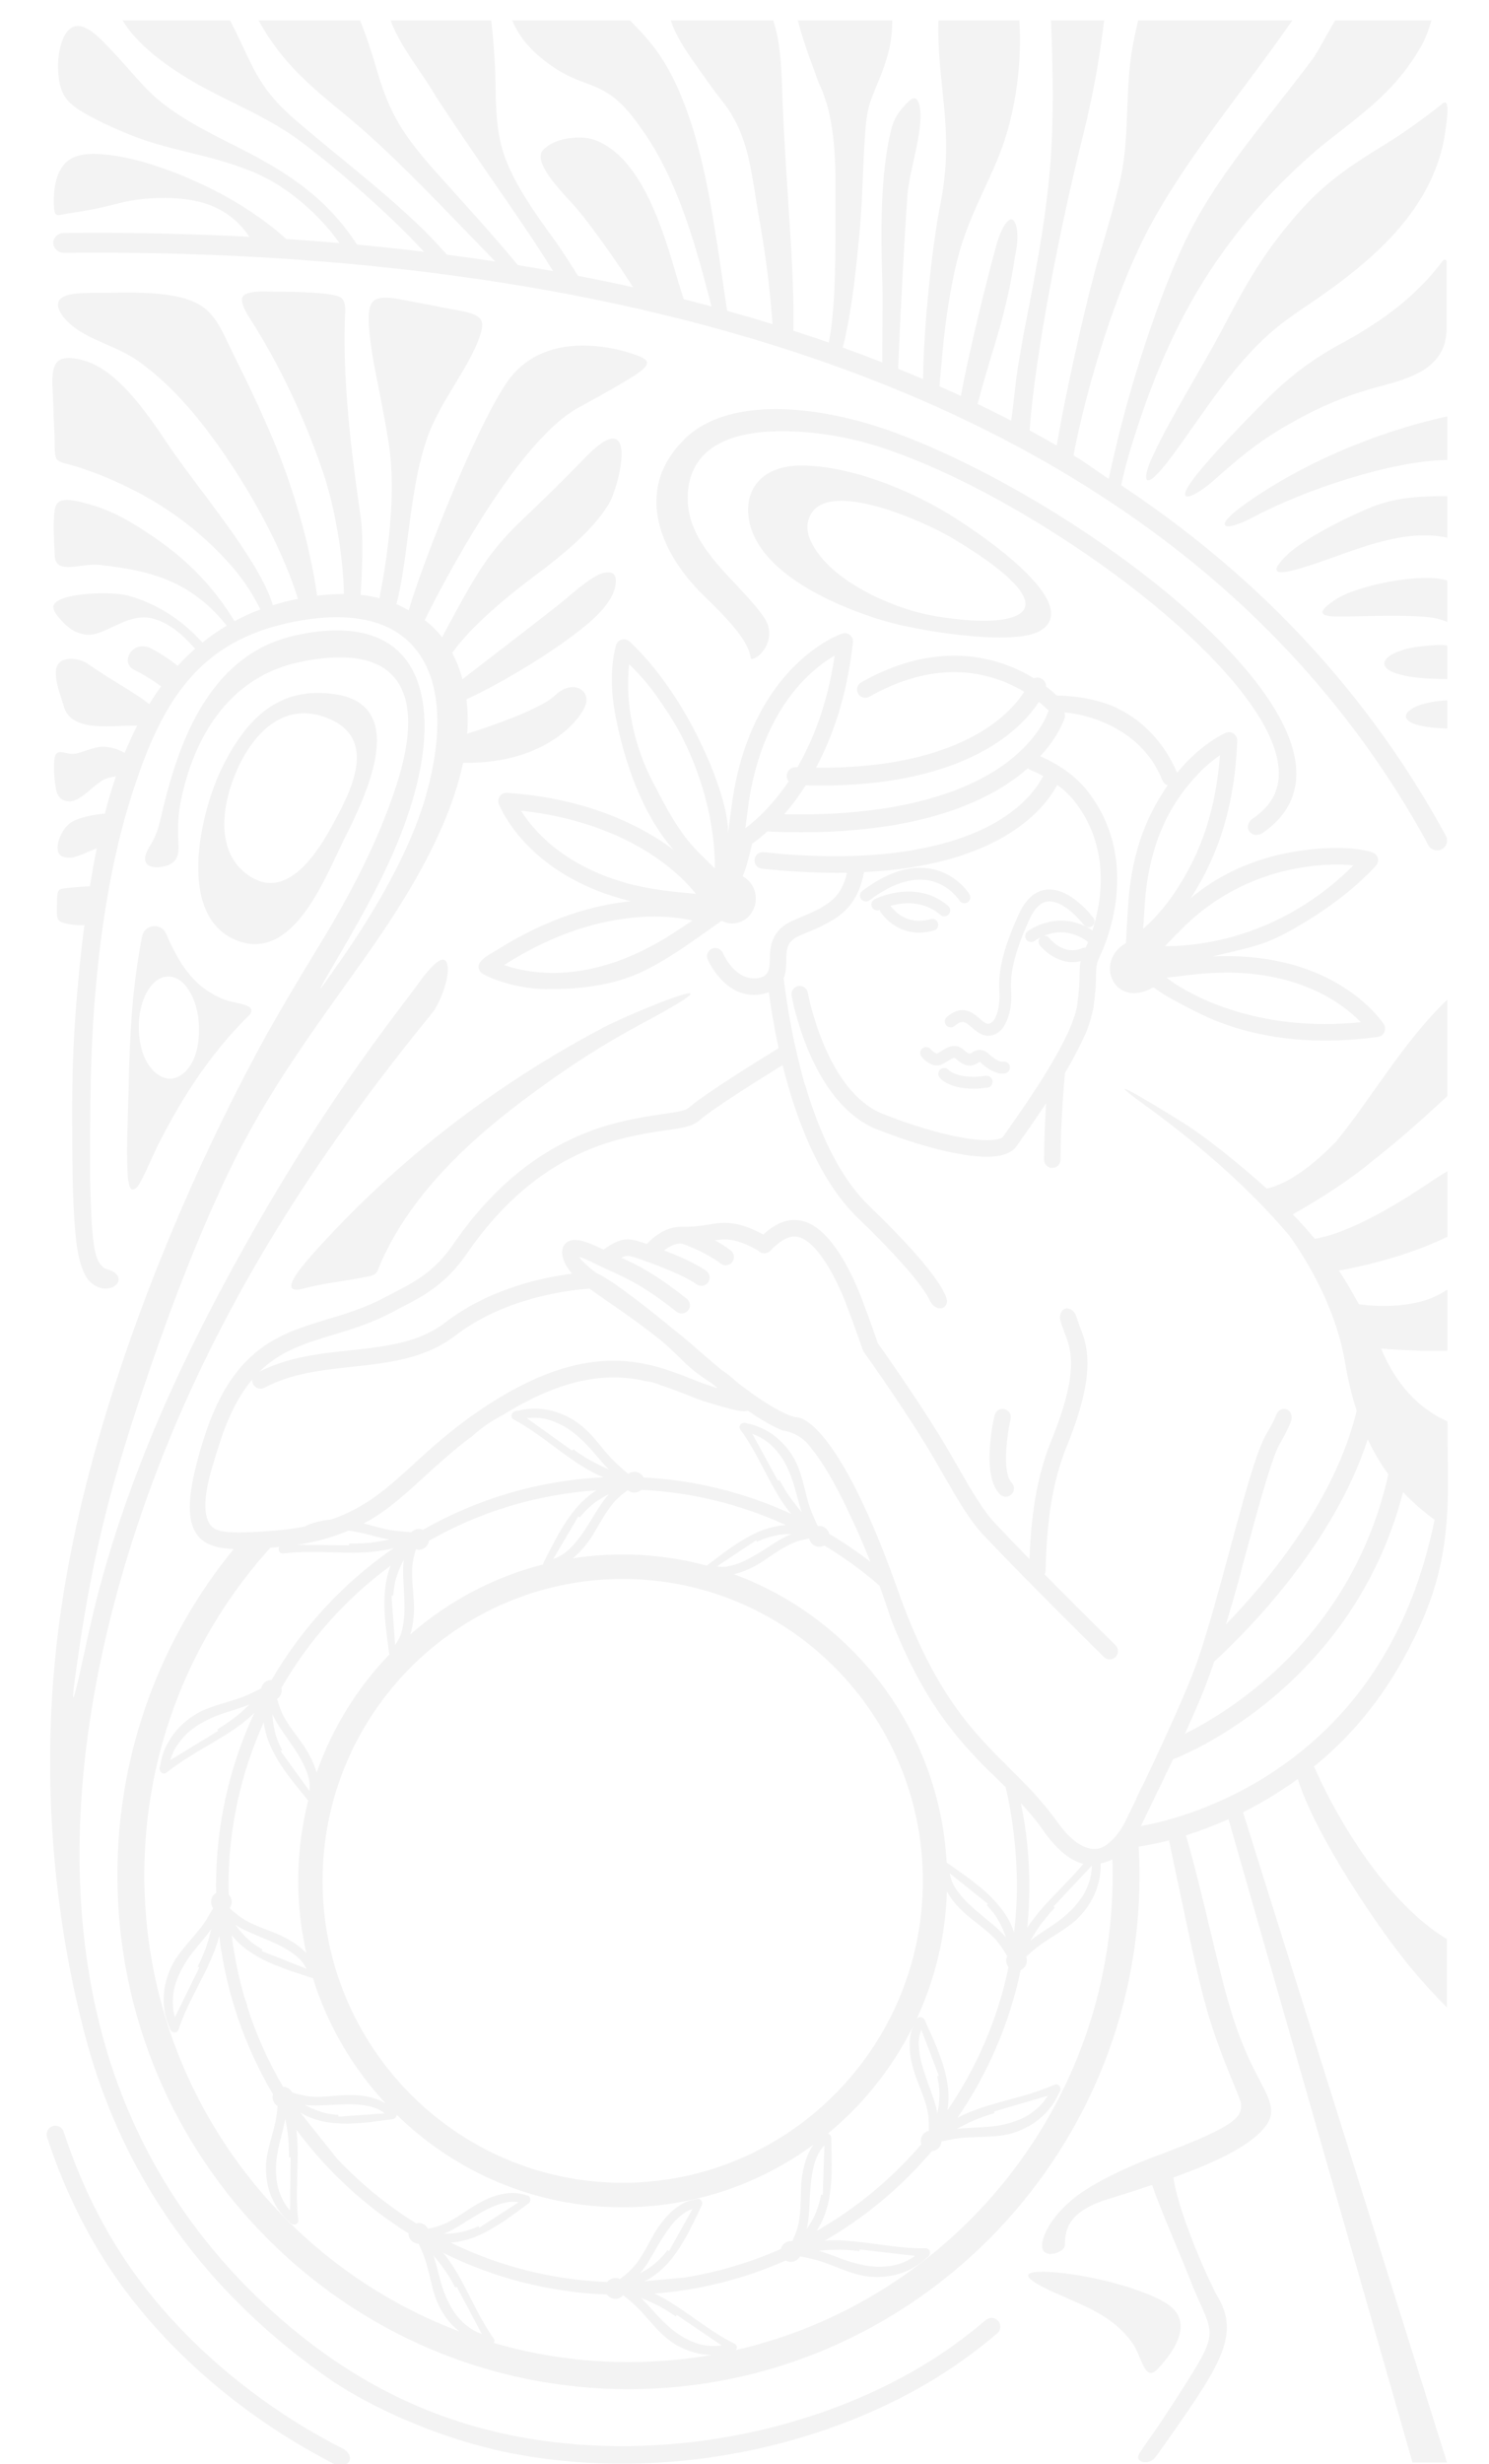 <svg width="359" height="594" viewBox="0 0 359 594" fill="none" xmlns="http://www.w3.org/2000/svg">
<g opacity="0.05" clip-path="url(#clip0)">
<path fill-rule="evenodd" clip-rule="evenodd" d="M82.74 202.766C87.259 193.614 99.493 170.191 80.873 167.353C67.111 165.257 59.276 173.405 53.546 185.029C48.212 195.856 42.459 220.852 57.035 226.662C70.613 232.083 78.237 211.879 82.74 202.766ZM56.528 187.054C60.056 178.166 67.456 168.854 78.417 172.879C91.694 177.755 84.53 190.91 79.906 199.342C75.135 208.043 68.191 216.644 60 211.067C51.962 205.592 53.496 194.699 56.528 187.054Z" fill="black"/>
<path fill-rule="evenodd" clip-rule="evenodd" d="M243.406 340.543C243.128 340.097 242.684 339.779 242.17 339.659C241.113 339.409 240.032 340.106 239.794 341.162C239.243 343.573 236.734 355.811 241.082 360.189C241.456 360.568 241.956 360.777 242.486 360.777C243.015 360.777 243.513 360.568 243.892 360.189C244.662 359.41 244.662 358.145 243.892 357.366C241.806 355.274 242.508 347.147 243.662 342.05C243.782 341.532 243.689 341 243.406 340.543Z" fill="black"/>
<path fill-rule="evenodd" clip-rule="evenodd" d="M238.24 246.794C237.669 246.794 236.999 246.216 236.225 245.545C235.157 244.623 233.83 243.476 232.037 243.476C230.8 243.476 229.571 244.018 228.29 245.138C227.697 245.654 227.636 246.56 228.146 247.158C228.643 247.731 229.586 247.801 230.155 247.302C230.898 246.653 231.516 246.341 232.047 246.341C232.773 246.341 233.478 246.949 234.373 247.724C235.37 248.586 236.616 249.659 238.232 249.659C238.306 249.659 238.38 249.657 238.451 249.653C242.692 249.401 243.835 243.468 243.845 240.367C243.848 239.947 243.826 239.511 243.805 239.05C243.675 236.234 243.475 231.983 248.184 221.632C249.412 218.934 250.908 217.472 252.626 217.286C256.034 216.924 260.096 221.318 261.34 222.975C261.794 223.581 262.728 223.714 263.332 223.258C263.636 223.029 263.83 222.693 263.884 222.315C263.94 221.936 263.84 221.559 263.617 221.256C263.401 220.963 258.015 213.832 252.328 214.434C249.533 214.738 247.273 216.758 245.594 220.441C240.597 231.424 240.815 236.093 240.963 239.187C240.977 239.621 240.999 239.998 240.996 240.353C240.987 242.885 240.115 246.684 238.24 246.794Z" fill="black"/>
<path fill-rule="evenodd" clip-rule="evenodd" d="M242.41 258.702C243.174 258.516 243.644 257.739 243.46 256.974C243.3 256.328 242.733 255.881 242.076 255.881C241.962 255.881 241.848 255.894 241.656 255.926C241.53 255.926 240.375 255.875 238.463 254.099C237.716 253.404 236.963 253.056 236.207 253.056C235.393 253.056 234.786 253.454 234.381 253.714C234.116 253.884 233.963 253.979 233.807 253.979C233.505 253.979 233.013 253.665 232.345 253.049C231.68 252.432 230.928 252.124 230.114 252.124C228.873 252.124 227.764 252.84 226.935 253.375C226.55 253.625 226.177 253.863 225.886 253.96C225.534 253.959 224.797 253.393 224.393 252.903C223.91 252.316 222.977 252.22 222.391 252.699C221.787 253.196 221.697 254.104 222.187 254.716C222.476 255.066 223.998 256.826 225.884 256.826C226.227 256.825 226.56 256.769 226.881 256.651C227.452 256.445 227.977 256.105 228.491 255.77C229.118 255.365 229.748 254.988 230.083 254.988C230.158 254.985 230.252 255 230.418 255.156C231.662 256.303 232.771 256.861 233.814 256.861C234.669 256.861 235.36 256.485 235.922 256.119C236.059 256.031 236.211 255.931 236.178 255.915C236.211 255.925 236.292 255.977 236.528 256.199C238.325 257.872 240.146 258.79 241.649 258.79C241.912 258.791 242.172 258.76 242.41 258.702Z" fill="black"/>
<path fill-rule="evenodd" clip-rule="evenodd" d="M226.747 220.537C227.008 220.754 227.335 220.876 227.668 220.876L227.67 220.874C228.091 220.871 228.488 220.688 228.756 220.363C229.265 219.761 229.184 218.857 228.587 218.351C225.885 216.058 222.664 214.898 219.024 214.898C214.464 214.898 210.89 216.752 210.861 216.768C210.166 217.133 209.896 217.998 210.259 218.697C210.596 219.342 211.415 219.614 212.083 219.331C212.118 219.498 212.171 219.662 212.263 219.811C212.293 219.859 215.459 224.816 221.633 224.816C222.787 224.816 223.98 224.641 225.183 224.292C225.938 224.078 226.379 223.283 226.162 222.525C225.953 221.789 225.146 221.33 224.399 221.542C223.442 221.818 222.501 221.958 221.603 221.958C217.295 221.958 215.013 218.795 214.709 218.341C215.869 218.011 217.342 217.719 218.97 217.719C221.925 217.717 224.541 218.666 226.747 220.537Z" fill="black"/>
<path fill-rule="evenodd" clip-rule="evenodd" d="M234.64 259.549C230.259 259.549 228.754 257.953 228.754 257.953C228.288 257.367 227.359 257.264 226.771 257.73C226.156 258.218 226.049 259.121 226.537 259.742C226.748 260.016 228.81 262.415 234.644 262.415C235.718 262.415 236.875 262.331 238.079 262.164C238.456 262.115 238.785 261.919 239.019 261.613C239.245 261.307 239.344 260.936 239.295 260.553C239.19 259.785 238.518 259.228 237.687 259.329C236.616 259.477 235.59 259.549 234.64 259.549Z" fill="black"/>
<path fill-rule="evenodd" clip-rule="evenodd" d="M224.54 209.425C219.487 208.457 213.863 210.255 207.919 214.735C207.611 214.962 207.413 215.296 207.364 215.673C207.306 216.052 207.402 216.431 207.628 216.735C208.078 217.342 209.008 217.482 209.623 217.024C214.899 213.051 219.75 211.431 223.982 212.23C228.77 213.134 231.212 216.894 231.309 217.047C231.571 217.472 232.027 217.725 232.518 217.725C232.786 217.725 233.041 217.653 233.266 217.512C233.593 217.311 233.817 216.997 233.905 216.626C233.991 216.252 233.931 215.867 233.731 215.541C233.605 215.341 230.615 210.587 224.54 209.425Z" fill="black"/>
<path fill-rule="evenodd" clip-rule="evenodd" d="M40.053 225.073C39.515 223.826 38.286 223.1 36.938 223.246C35.593 223.385 34.54 224.354 34.269 225.685C31.924 237.399 31.245 249.683 31.017 261.938C30.893 268.593 30.462 275.567 30.731 282.192C30.829 284.594 31.125 286.523 31.827 286.685C32.557 286.844 33.221 286.062 33.788 285.038C35.432 282.081 36.893 278.312 38.512 275.164C39.87 272.524 41.28 269.932 42.763 267.392C46.299 261.337 50.262 255.571 55.004 250.116C56.639 248.233 58.367 246.388 60.202 244.579C60.561 244.227 60.681 243.732 60.534 243.246C60.145 242.047 56.3 241.715 54.787 241.187C47.2 238.548 43.398 232.847 40.053 225.073ZM45.137 257.808C40.582 263 35.434 258.087 34.161 252.933C33.738 251.406 33.484 249.717 33.452 247.935C33.334 241.085 36.498 235.441 40.496 235.369C42.311 235.34 43.842 236.408 44.914 237.828C46.703 240.074 47.902 243.641 47.972 247.68C48.049 252.069 47.112 255.557 45.137 257.808Z" fill="black"/>
<path fill-rule="evenodd" clip-rule="evenodd" d="M237.718 559.205C234.845 561.643 231.87 563.945 228.87 566.049C212.732 577.346 191.838 585.229 170.036 588.234C153.82 590.482 137.38 589.997 122.491 586.855C100.429 582.202 81.924 571.933 65.369 556.885C50.095 543.001 38.181 526.447 30.327 507.313C19.553 481.062 17.382 452.173 20.45 424.144C22.115 408.919 25.25 394.397 28.94 381.312C39.286 344.625 56.175 310.937 77.618 279.539C82.112 272.956 86.799 266.479 91.658 260.085C95.641 254.839 99.828 249.53 104.226 244.146C106.075 241.88 108.899 234.715 107.677 231.983C106.452 229.24 101.748 235.846 101.083 236.76C100.351 237.765 99.676 238.711 99.189 239.347C90.665 250.461 82.555 261.824 74.993 273.656C69.825 281.743 64.646 290.362 59.716 299.114C48.319 319.336 38.289 339.871 30.648 361.43C28.128 368.546 25.868 375.77 23.904 383.133C22.006 390.247 20.599 397.343 18.962 404.501C17.276 411.872 17.318 409.995 18.353 402.546C19.901 391.424 21.769 380.444 24.341 369.508C25.567 364.289 26.942 359.074 28.498 353.78C30.196 347.998 32.096 341.987 34.106 335.982C37.489 325.866 41.166 315.501 45.24 305.272C48.341 297.491 51.741 289.524 55.527 281.706C64.638 262.889 75.633 248.244 87.562 231.435C92.737 224.144 98.678 215.285 103.494 205.83C107.117 198.714 110.095 191.263 111.637 183.892C111.795 183.88 111.951 183.873 112.109 183.874C131.99 184.033 140.4 172.991 141.291 169.596C142.179 166.198 137.912 163.695 133.822 167.627C129.737 171.56 112.943 176.758 112.943 176.758C112.943 176.758 112.823 176.799 112.639 176.863C112.85 174.05 112.809 171.27 112.458 168.546C118.118 166.043 129.744 159.526 138.162 153.168C141.926 150.324 148.482 145.307 148.488 139.964C148.49 137.771 146.748 137.69 144.979 138.268C142.057 139.22 137.084 143.893 134.661 145.792C127.425 151.47 116.4 159.949 111.492 163.714C111.446 163.541 111.413 163.365 111.361 163.194C110.736 161.039 109.955 159.11 109.04 157.386C111.581 153.725 117.205 147.522 129.646 138.256C138.384 131.751 144.018 126.209 146.867 121.316C148.521 118.477 151.453 108.079 148.806 106.057C147.422 105 144.823 106.433 141.081 110.314C137.824 113.695 133.227 118.268 129.087 122.25C128.578 122.737 128.084 123.211 127.597 123.675C126.507 124.718 125.477 125.702 124.49 126.677C118.006 133.067 114.752 138.606 110.166 146.965C108.717 149.605 107.454 151.981 106.594 153.612C105.33 151.998 103.92 150.631 102.403 149.48L102.419 149.445C102.622 149.026 122.763 107.424 139.421 98.288C152.513 91.106 156.05 88.948 155.992 87.443C155.967 86.79 155.227 86.365 154.424 86.005C152.758 85.25 147.013 83.288 140.563 83.288C132.474 83.288 126.111 86.382 122.16 92.235C114.117 104.149 101.201 137.63 98.56 147.101C98.332 146.988 98.106 146.872 97.879 146.765C97.145 146.338 96.371 145.962 95.576 145.61C96.844 140.769 97.571 135.171 98.331 129.277C99.41 120.922 100.526 112.284 103.315 104.649C104.938 100.486 107.258 96.638 109.501 92.918L110.045 92.015C112.101 88.607 114.05 85.389 115.495 81.602C116.327 79.42 116.481 78.048 115.984 77.156C115.458 76.203 113.978 75.488 111.585 75.032L96.314 72.118C93.114 71.505 91.07 71.648 90.062 72.554C89.052 73.463 88.699 75.425 88.952 78.727C89.334 83.721 90.219 88.165 91.158 92.869C91.39 94.038 91.627 95.223 91.861 96.439C92.501 99.786 93.164 103.247 93.712 106.797C95.639 119.275 93.46 133.852 91.489 144.201C90.05 143.832 88.541 143.556 86.948 143.388C87.268 138.229 87.653 129.576 86.978 124.83C85.52 114.574 84.043 103.64 83.409 92.674C83.276 90.353 83.181 88.075 83.13 85.898C83.043 82.185 83.074 78.563 83.223 75.136C83.313 73.093 82.808 72.319 82.415 71.915C81.784 71.261 79.582 70.819 75.682 70.563C72.331 70.343 68.371 70.307 65.752 70.284C64.641 70.272 63.766 70.265 63.175 70.247C59.856 70.291 58.795 70.989 58.485 71.566C58.162 72.176 58.193 73.556 60.186 76.67C67.2 87.589 73.126 100.004 77.798 113.564C80.675 121.921 82.734 133.891 82.928 143.176C82.87 143.176 82.819 143.172 82.761 143.172C80.761 143.172 78.647 143.319 76.447 143.595C74.747 131.003 70.389 117.188 66.788 108.279C64.204 101.888 60.997 94.861 57.253 87.392C56.596 86.078 56.023 84.877 55.471 83.716C51.639 75.674 49.892 72.004 38.398 70.853C34.575 70.471 30.491 70.494 27.362 70.557C26.574 70.572 25.699 70.572 24.771 70.572C22.341 70.572 19.587 70.573 17.554 70.868C16.436 71.033 15.569 71.332 14.899 71.789C14.386 72.138 14.085 72.599 14.007 73.154C13.83 74.41 14.843 75.855 15.464 76.605C17.975 79.646 21.654 81.262 25.565 82.979C28.232 84.15 30.988 85.36 33.4 87.086C40.351 92.054 46.78 98.965 53.627 108.832C61.943 120.825 68.528 133.691 71.842 144.363C71.311 144.468 70.787 144.56 70.25 144.68C68.707 145.022 67.23 145.437 65.783 145.885C63.543 138.21 55.467 127.421 48.297 117.856C45.337 113.908 42.541 110.18 40.473 107.074C34.753 98.485 28.003 89.136 20.307 86.922C18.994 86.543 17.887 86.342 16.922 86.306C15.49 86.263 14.469 86.555 13.814 87.228C12.381 88.697 12.567 91.994 12.73 94.908L12.735 94.995C12.774 95.691 12.81 96.35 12.825 96.982C12.879 99.152 12.979 101.285 13.056 102.999L13.06 103.085C13.132 104.606 13.18 105.728 13.18 106.314C13.18 110.941 13.18 111.028 16.361 111.886C17.256 112.127 18.37 112.427 19.719 112.878C24.043 114.325 27.946 115.974 32.377 118.228C41.448 122.851 49.632 129.238 56.044 136.699C58.75 139.841 60.895 143.105 62.783 146.892C60.591 147.714 58.514 148.665 56.54 149.725C49.704 138.507 41.392 131.907 32.105 126.24C28.28 123.907 24.447 122.327 21.34 121.491C18.814 120.812 15.671 119.965 14.217 120.972C13.601 121.399 13.24 122.202 13.113 123.433C12.786 126.561 13.052 131.267 13.213 134.079C13.469 138.653 19.673 135.683 23.855 136.149C27.332 136.535 30.776 137.007 34.122 137.81C37.914 138.717 41.581 140.05 45.034 142.163C48.656 144.377 51.826 147.226 54.657 150.815C52.59 152.044 50.644 153.401 48.816 154.876C43.629 149.183 37.547 145.355 30.671 143.517C27.029 142.543 14.856 142.773 13.029 145.679C12.597 146.368 12.947 147.394 14.075 148.73C16.081 151.092 17.682 152.46 20.375 152.917C22.729 153.31 24.877 152.174 27.39 151.005C29.704 149.924 32.084 148.817 34.632 148.817C35.212 148.817 35.801 148.874 36.4 149.001C40.728 149.931 44.232 153.191 47.035 156.373C45.558 157.68 44.147 159.054 42.826 160.512C40.745 158.758 38.45 157.395 36.704 156.432C35.913 155.994 35.127 155.777 34.382 155.777C33.7 155.777 33.054 155.96 32.471 156.329C31.415 156.998 30.749 158.201 30.809 159.315C30.862 160.255 31.431 161.013 32.451 161.51C34.217 162.368 36.544 163.741 38.841 165.45C37.842 166.824 36.9 168.245 36 169.709C35.055 168.986 34.124 168.321 33.162 167.688C31.404 166.527 29.936 165.629 28.517 164.762C26.468 163.507 23.819 161.863 21.22 160.038C19.097 158.544 14.133 157.825 13.546 161.309C13.188 163.444 14.063 166.128 14.835 168.496C15.039 169.126 15.236 169.734 15.403 170.303C16.706 174.749 21.622 175.339 28.38 175.024C29.645 174.964 30.93 174.903 32.187 174.903C32.483 174.903 32.77 174.92 33.063 174.928C31.985 177.047 30.989 179.236 30.071 181.48C28.224 180.485 26.337 179.902 24.401 180.005C22.488 180.105 20.352 181.214 18.493 181.599C18.034 181.694 17.562 181.736 16.928 181.683C15.592 181.571 13.625 180.502 13.203 182.506C12.795 184.45 13.106 188.15 13.498 190.217C13.802 191.818 14.631 193.153 16.893 193.176C18.665 193.048 20.58 191.385 21.862 190.297C22.992 189.338 24.06 188.431 25.158 187.869C25.762 187.558 26.712 187.343 27.946 187.131C26.943 190.055 26.073 193.065 25.278 196.113C22.495 196.331 19.416 197.039 17.574 197.967C15.323 199.1 13.385 203.031 13.997 205.22C14.118 205.653 14.488 206.97 17.409 206.715C18.051 206.632 21.062 205.491 23.34 204.462C23.052 205.883 22.764 207.306 22.51 208.738C22.221 210.346 21.949 211.98 21.685 213.627C18.75 213.777 15.393 214.078 14.795 214.268C14.056 214.517 13.728 214.75 13.747 217.648C13.75 218.113 13.743 218.542 13.739 218.944C13.7 221.876 13.696 222.182 16.82 222.787C17.994 223.015 19.251 223.078 20.338 222.995C19.474 229.7 18.783 236.594 18.273 243.511C17.655 251.856 17.386 259.836 17.4 267.853C17.412 275.855 17.283 296.108 19.063 303.186C19.714 305.775 20.564 307.898 21.679 308.948C26.309 313.322 31.997 307.898 26.046 306.021C24.436 305.674 23.351 303.847 22.92 301.661C22.489 299.483 22.244 296.984 22.092 294.426C21.896 291.162 21.846 287.8 21.738 284.883C21.707 276.327 21.703 267.777 21.91 259.223C22.406 238.829 24.801 214.193 31.267 193.209C38.697 169.094 47.758 154.248 71.332 149.779C74.854 149.111 78.174 148.772 81.199 148.772C89.937 148.772 96.453 151.512 100.564 156.921C106.144 164.263 106.964 176.03 102.931 190.944C101.396 196.605 99.009 202.454 96.166 208.184C93.439 213.681 90.295 219.073 87.09 224.084C85.306 226.872 83.504 229.542 81.745 232.051C76.859 239.019 75.209 241.502 80.571 232.325C82.609 228.842 84.656 225.322 86.643 221.754C92.096 211.957 97.073 201.796 99.99 191.04C103.759 177.151 103.011 165.781 97.884 159.028C92.875 152.435 83.836 150.414 71.318 153.129C51.436 157.447 44.021 177.059 40.175 191.439C39.749 193.05 39.318 194.785 38.858 196.744C38.096 199.989 37.621 201.573 35.975 204.211C34.993 205.782 34.729 207.078 35.212 207.958C35.788 209.002 37.395 209.316 39.62 208.82C43.292 207.999 43.145 205.303 42.989 202.429C42.805 198.99 43.02 195.803 43.734 192.42C45.947 181.954 52.583 163.771 72.17 159.606C83.803 157.143 91.752 158.641 95.621 163.999C99.347 169.148 99.341 177.619 95.609 189.177C90.632 204.589 82.953 218.124 76.094 229.328C72.115 235.829 68.252 242.352 64.505 248.99C50.018 275.185 35.359 308.179 25.263 341.657C22.609 350.458 20.294 359.199 18.376 367.964C15.58 380.751 13.62 393.67 12.706 406.73C11.655 421.751 11.942 436.834 13.487 451.84C14.833 464.911 17.152 477.871 20.495 490.583C27.795 518.348 42.369 541.992 63.788 561.117C68.307 565.152 73.139 568.996 78.28 572.646C90.235 581.126 107.369 587.993 121.624 591.005C130.094 592.792 139.041 593.742 148.163 593.854C155.585 593.938 163.122 593.47 170.603 592.435C193.055 589.335 214.603 581.197 231.272 569.525C234.38 567.347 237.461 564.967 240.434 562.441C241.324 561.69 241.436 560.357 240.685 559.461C239.936 558.565 238.608 558.454 237.718 559.205Z" fill="black"/>
<path fill-rule="evenodd" clip-rule="evenodd" d="M320.342 44.157C316.211 47.595 312.354 51.761 307.832 57.668C304.27 62.321 301.39 67.058 298.68 71.944C297.285 74.458 295.934 77.014 294.56 79.616C289.484 89.233 282.358 100.363 277.838 110.117C275.23 115.751 275.557 119.39 282.459 110.091C290.574 99.161 297.951 86.55 309.024 77.988C311.113 76.373 313.324 74.868 315.958 73.089C331.125 62.85 342.378 52.329 346.891 38.525C347.646 36.215 348.144 34.009 348.447 31.779C348.572 30.848 349.88 23.313 347.875 24.91C343.591 28.316 338.616 31.926 334.332 34.561C329.677 37.423 324.89 40.367 320.342 44.157Z" fill="black"/>
<path fill-rule="evenodd" clip-rule="evenodd" d="M332.249 93.255C339.898 91.233 348.785 88.87 348.79 79.049C348.792 73.739 348.797 68.426 348.797 63.118C348.797 62.885 348.67 62.709 348.449 62.632C348.27 62.574 348.034 62.629 347.898 62.811C342.097 70.498 335.034 76.335 324.274 82.331C315.846 86.739 309.991 91.583 304.631 97.014C299.921 101.783 293.072 108.798 288.872 113.963C282.255 122.103 287.387 120.421 292.595 115.831C298.48 110.647 302.804 106.894 309.564 102.941C316.968 98.612 323.983 95.444 332.249 93.255Z" fill="black"/>
<path fill-rule="evenodd" clip-rule="evenodd" d="M279.084 571.047C283.465 566.44 288.129 559.242 280.854 554.977C278.236 553.443 274.573 552.034 270.604 550.871C266.332 549.613 261.706 548.639 257.643 548.093C256.05 547.876 254.544 547.728 253.182 547.651C243.784 547.134 248.657 550.112 254.384 552.685C261.655 555.949 268.441 558.231 273.069 564.851C275.396 568.191 275.955 574.334 279.084 571.047Z" fill="black"/>
<path fill-rule="evenodd" clip-rule="evenodd" d="M308.611 431.754C310.02 430.845 311.45 429.87 312.895 428.819C317.115 442.4 332.591 465.343 340.572 474.834C343.26 478.038 346.036 481.054 348.866 483.902V467.417C334.626 458.885 322.761 439.193 317.08 426.393C317.08 426.393 316.975 426.18 316.792 425.828C324.325 419.705 331.968 411.417 338.318 399.924C346.093 385.851 349.041 374.717 349.093 358.537C349.111 353.24 348.987 347.937 348.987 342.637C341.876 339.391 336.65 333.759 332.976 325.065C336.775 325.354 343.922 325.805 348.987 325.575V310.844C347.987 311.478 346.888 312.102 345.747 312.622C341.677 314.482 334.77 315.408 327.671 314.38C327.466 314.037 327.256 313.694 327.037 313.347C325.678 310.835 324.256 308.442 322.814 306.275C327.22 305.476 338.986 303.024 348.949 298.116L348.988 298.1V282.304C346.1 284.011 343.728 285.724 340.134 288.009C333.723 292.087 324.34 297.365 317.009 298.609C315.288 296.549 313.496 294.6 311.683 292.704C313.499 291.701 323.357 286.156 330.847 279.885L330.855 279.878C336.53 275.445 341.825 270.788 347.089 265.927C347.705 265.358 348.329 264.79 348.949 264.218V240.967C338.454 250.911 330.602 264.866 322.073 275.241C317.608 279.812 311.239 285.272 305.381 286.499C304.069 285.298 302.759 284.138 301.449 283.022C296.924 279.162 291.38 274.673 286.466 271.41C283.5 269.437 261.884 256.16 275.794 266.214C280.873 269.88 285.833 273.737 290.613 277.793C299.005 284.912 305.651 291.661 310.912 297.892C310.915 297.896 310.917 297.899 310.92 297.903C315.485 304.377 322.1 315.483 324.264 328.273C324.999 332.6 325.947 336.499 327.094 340.05C321.85 361.926 305.331 381.498 295.581 391.533C296.228 389.406 296.817 387.392 297.342 385.571L297.434 385.238H297.437C298.198 382.579 298.812 380.335 299.246 378.709L299.217 378.728C299.593 377.352 299.968 375.97 300.337 374.591C303.47 363.006 306.712 351.018 308.715 347.721C309.703 346.102 310.527 344.393 311.216 342.711C311.287 342.555 311.338 342.389 311.372 342.217C311.617 341 310.971 339.841 309.926 339.626C308.998 339.435 308.069 340.05 307.695 341.036C307.673 341.082 307.652 341.133 307.633 341.184C307.313 342.043 306.679 343.428 305.331 345.641C304.581 346.876 303.754 348.899 302.856 351.519C301.007 356.915 298.866 364.836 296.503 373.584C294.024 382.736 291.482 392.127 289.113 399.18C287.401 404.272 285.185 409.298 283.001 414.195C281.429 417.725 279.807 421.261 278.278 424.523C277.636 425.9 277.008 427.23 276.408 428.493C276.104 429.182 273.86 433.523 273.936 433.654C272.242 437.164 271.122 439.422 271.084 439.498C271.067 439.533 269.707 442.305 267.468 444.119C263.835 447.575 259.564 444.651 256.887 441.642C256.248 440.921 255.598 440.103 254.941 439.189C251.218 433.986 247.367 430.157 243.287 426.103C234.428 417.286 225.271 408.172 216.5 383.402C210.982 367.802 205.606 356.235 200.529 349.025C197.217 344.306 194.06 341.605 191.885 341.605C191.844 341.602 188.753 341.368 179.918 334.864C179.453 334.492 178.939 334.121 178.41 333.734C178.339 333.681 178.266 333.621 178.184 333.563C177.84 333.299 177.498 333.006 177.11 332.656C176.327 331.956 175.433 331.165 174.048 330.273C172.403 328.923 170.625 327.416 168.699 325.716C166.24 323.553 163.931 321.644 161.757 319.916C161.703 319.876 161.66 319.839 161.614 319.792C161.49 319.696 151.706 311.577 146.139 308.128C145.19 307.54 144.362 307.089 143.728 306.832C142.19 305.653 140.439 304.121 139.73 303.128C139.222 302.418 145.291 305.481 145.888 305.757C146.371 305.981 146.855 306.197 147.335 306.417C151.274 308.197 155.344 310.032 163.132 316.199C163.967 316.854 165.267 316.694 165.914 315.865C166.592 314.998 166.442 313.742 165.583 313.059C157.972 307.036 153.723 304.939 149.821 303.163C150.385 302.865 150.829 302.738 151.299 302.738C152.25 302.738 153.587 303.236 155.894 304.1C155.923 304.107 155.957 304.107 155.985 304.112C158.281 304.932 164.893 307.381 167.944 309.573C168.284 309.817 168.686 309.946 169.1 309.946C169.738 309.946 170.336 309.635 170.714 309.113C171.02 308.672 171.142 308.145 171.055 307.619C170.964 307.095 170.681 306.631 170.255 306.324C167.689 304.481 163.271 302.611 160.135 301.397C160.872 300.812 161.79 300.247 162.84 299.938C163.747 299.67 164.209 299.679 165.061 299.996C166.928 300.697 170.732 302.279 173.787 304.586C174.136 304.849 174.547 304.983 174.982 304.983C175.603 304.983 176.193 304.687 176.566 304.186C177.22 303.307 177.044 302.05 176.172 301.391C174.958 300.481 173.66 299.67 172.398 298.976C173.213 298.856 173.992 298.757 174.759 298.757C176.409 298.757 178.524 299.079 182.756 301.391C182.805 301.453 182.849 301.513 182.902 301.567C183.659 302.301 184.977 302.274 185.707 301.505C187.919 299.184 189.83 298.057 191.554 298.057L191.749 298.064C193.552 298.151 195.458 299.518 197.585 302.231C200.647 306.151 202.935 311.525 204.027 314.381C206.079 319.743 207.994 325.331 208.011 325.386C208.076 325.572 208.163 325.745 208.279 325.908C208.613 326.369 216.481 337.367 222.724 347.451C224.539 350.393 226.127 353.156 227.66 355.831C230.923 361.515 233.738 366.422 237.093 369.988C246.209 379.676 262.823 396.12 266.064 399.321L266.179 399.429C266.547 399.79 267.037 399.999 267.562 399.999C268.095 399.999 268.6 399.781 268.98 399.4C269.347 399.019 269.554 398.513 269.544 397.981C269.539 397.445 269.328 396.948 268.948 396.571C268.832 396.459 260.405 388.153 251.842 379.487C251.985 379.223 252.081 378.926 252.091 378.605L252.117 377.707C252.31 371.854 252.699 359.68 257.066 348.963C262.279 336.164 263.419 327.853 260.877 321.164C260.373 319.839 260.033 318.911 259.807 318.262C259.671 317.873 259.525 317.386 259.33 316.915C258.755 315.524 256.873 314.632 255.893 316.25C255.553 316.813 255.469 317.588 255.665 318.329C255.769 318.724 255.909 319.104 256.023 319.44C256.282 320.205 256.652 321.225 257.169 322.589C259.322 328.243 258.189 335.676 253.39 347.452C249.166 357.824 248.456 369.247 248.214 375.804C245.219 372.734 242.347 369.767 239.978 367.245C236.941 364.027 234.232 359.302 231.096 353.839C229.544 351.136 227.945 348.337 226.09 345.352C220.223 335.871 212.882 325.512 211.665 323.812C211.298 322.741 209.57 317.759 207.73 312.954C206.561 309.891 204.089 304.102 200.704 299.768C197.829 296.088 194.96 294.227 191.943 294.078C189.344 293.942 186.744 295.093 184.045 297.569C180.346 295.614 177.544 294.764 174.79 294.764C173.41 294.764 172.131 294.963 170.771 295.181C169.095 295.446 167.129 295.753 164.559 295.698L164.341 295.695C160.372 295.695 157.411 298.26 155.948 299.867C154.045 299.174 152.624 298.74 151.261 298.74C149.33 298.74 147.717 299.654 145.536 301.199C142.577 299.819 140.309 298.87 138.631 298.87C137.699 298.87 136.938 299.151 136.373 299.715C134.797 301.263 135.831 303.604 136.169 304.373C136.586 305.302 137.185 306.16 137.95 307.008C131.08 307.87 118.049 310.543 107.373 318.765C100.958 323.709 92.929 324.574 84.429 325.489C77.076 326.277 69.486 327.092 62.525 330.647C67.646 325.589 73.614 323.783 80.09 321.824C84.791 320.405 89.653 318.931 94.722 316.206C95.438 315.818 96.161 315.449 96.92 315.057C101.84 312.526 107.412 309.662 112.501 302.249C129.868 276.96 149.619 274.069 160.249 272.507C164.284 271.919 166.944 271.525 168.508 270.15C171.85 267.213 183.383 260.007 188.682 256.738C188.692 256.77 188.699 256.798 188.705 256.826C191.585 268.4 197.058 284.162 206.809 293.554C221.005 307.24 223.783 312.443 224.31 313.751C224.317 313.772 224.354 313.777 224.374 313.791C224.763 314.593 225.527 315.224 226.372 315.35C227.532 315.527 228.397 314.688 228.305 313.479C228.287 313.21 228.216 312.947 228.114 312.696C228.111 312.684 228.115 312.673 228.111 312.662C227.231 310.216 223.604 304.222 209.554 290.675C205.405 286.677 202.052 281.371 199.353 275.601C197.941 272.578 196.704 269.428 195.629 266.272C195.149 264.864 194.7 263.455 194.281 262.058V262.054C193.914 261.145 193.283 258.706 192.71 256.353C192.275 254.622 191.871 252.879 191.494 251.137L191.485 251.093L191.483 251.084L191.471 251.034V251.033C190.037 244.332 189.285 238.733 188.949 235.797C189.518 234.366 189.551 232.804 189.567 231.546C189.61 228.813 189.641 226.843 192.951 225.467C201.004 222.121 206.489 219.837 208.315 210.215C212.946 209.986 217.325 209.514 221.376 208.796C230.015 207.264 237.388 204.62 243.287 200.938C250.145 196.655 253.437 191.96 254.904 189.194C256.446 190.321 257.776 191.547 258.816 192.832C268.126 204.351 265.445 217.919 263.376 224.29C261.031 222.713 258.528 221.904 255.883 221.904C251.179 221.903 247.77 224.49 247.736 224.518C247.112 224.999 246.997 225.897 247.476 226.524C247.935 227.13 248.861 227.254 249.468 226.792C249.51 226.755 250.003 226.397 250.797 225.989C250.333 226.491 250.252 227.259 250.686 227.827C250.816 227.991 253.908 231.915 258.599 231.915C259.252 231.915 259.911 231.832 260.561 231.675C260.329 232.738 260.313 233.643 260.297 234.867C260.275 236.367 260.241 238.421 259.718 242.235C259.454 244.099 258.629 246.406 257.479 248.914C257.461 248.958 257.438 248.995 257.423 249.039C256.251 251.589 254.735 254.34 253.106 257.067C253.096 257.093 253.081 257.109 253.068 257.13C249.471 263.15 245.339 269.017 243.126 272.157L243.001 272.331C242.494 273.051 242.093 273.62 241.826 274.013C241.772 274.093 241.171 274.841 237.994 274.841C232.319 274.841 222.936 272.473 212.89 268.51C199.136 263.083 194.81 239.538 194.765 239.302C194.581 238.235 193.592 237.487 192.464 237.685C191.388 237.875 190.665 238.914 190.859 239.996C190.905 240.256 192.007 246.466 195.043 253.579C199.139 263.158 204.803 269.605 211.441 272.223C221.919 276.361 231.807 278.83 237.876 278.83C241.515 278.83 243.947 277.965 245.101 276.26C245.36 275.883 245.754 275.328 246.249 274.626L246.36 274.466C247.764 272.475 249.909 269.426 252.22 265.917C251.962 269.879 251.726 274.807 251.726 279.523C251.726 280.623 252.616 281.521 253.713 281.521C254.805 281.518 255.692 280.624 255.692 279.523C255.692 270.549 256.58 260.704 256.773 258.633C258.03 256.501 259.206 254.351 260.238 252.264C261.773 249.208 262.836 246.944 263.645 242.789C264.209 238.717 264.242 236.518 264.263 234.901C264.296 232.871 264.298 232.26 265.557 229.64C265.981 228.747 275.87 207.595 261.891 190.311C259.3 187.105 255.469 184.345 250.81 182.282C255.354 177.358 256.614 173.302 256.68 173.067C256.812 172.612 256.782 172.148 256.63 171.73C261.754 172.064 273.592 175.198 279.053 185.524C279.504 186.375 279.921 187.258 280.291 188.141C280.52 188.7 280.984 189.11 281.538 189.278C277.224 195.562 272.932 204.014 271.997 218.13C271.746 221.965 271.578 224.957 271.475 227.313C263.559 231.888 268.799 243.387 278.061 237.991C278.063 237.991 280.49 239.635 280.691 239.752C282.787 240.994 285.79 242.599 289.004 244.196C295.092 247.224 305.316 250.835 319.46 250.835C323.581 250.835 327.882 250.528 332.237 249.922C332.913 249.83 333.484 249.399 333.766 248.775C334.052 248.151 334.001 247.435 333.631 246.863C333.52 246.692 330.857 242.596 324.811 238.533C315.234 232.089 303.757 230.041 292.406 230.54C302.978 227.895 305.141 228.1 315.181 221.944C321.152 218.281 326.979 213.815 331.725 208.709C332.188 208.21 332.362 207.514 332.198 206.851C332.025 206.189 331.539 205.667 330.889 205.451C330.759 205.406 327.634 204.397 322.55 204.397C314.601 204.396 299.606 205.949 287.06 216.521C287.105 216.443 287.162 216.372 287.209 216.296C291.911 208.955 297.603 197.475 298.288 178.558C298.315 177.874 297.992 177.233 297.437 176.845C296.886 176.46 296.157 176.385 295.537 176.644C295.312 176.74 289.988 179.038 284.417 185.521C284.212 185.758 284.008 186.018 283.799 186.269C283.414 185.376 283.002 184.498 282.555 183.652C279.123 177.152 273.1 171.315 265.047 169.09C260.581 167.855 256.723 167.67 254.813 167.668C254.27 167.155 253.389 166.375 252.208 165.484C252.223 164.61 251.704 163.782 250.846 163.453C250.333 163.254 249.77 163.292 249.278 163.496C247.377 162.331 245.064 161.147 242.356 160.179C238.438 158.769 234.298 158.055 230.059 158.055C222.687 158.054 215.14 160.218 207.639 164.48C207.172 164.74 206.842 165.168 206.697 165.68C206.559 166.193 206.624 166.735 206.886 167.197C207.398 168.12 208.659 168.48 209.584 167.956C220.472 161.772 231.093 160.401 240.953 163.908C243.269 164.736 245.277 165.752 246.949 166.755C245.601 168.836 242.914 172.182 238.103 175.401C231.517 179.802 219.213 185.054 198.013 185.054C197.6 185.054 197.169 185.043 196.746 185.041C200.589 177.859 204.233 167.935 205.639 154.824C205.713 154.145 205.439 153.482 204.908 153.054C204.387 152.635 203.673 152.502 203.029 152.721C202.446 152.921 197.195 154.845 191.312 160.78C185.851 166.291 178.846 176.468 176.485 193.651C176.085 196.536 175.773 198.94 175.533 200.955C175.631 196.361 173.501 188.377 168.42 178.018C164.816 170.668 159.134 161.526 151.798 154.632C151.305 154.171 150.602 153.99 149.949 154.158C149.289 154.329 148.766 154.82 148.558 155.467C148.483 155.699 146.718 161.243 147.936 169.73C148.936 176.703 152.728 193.936 162.434 204.887C161.859 204.453 161.257 204.011 160.62 203.566C153.483 198.604 141.033 192.409 122.259 191.096L122.113 191.089C121.49 191.089 120.899 191.393 120.522 191.899C120.119 192.451 120.02 193.162 120.265 193.801C120.351 194.027 122.474 199.463 128.721 205.265C133.213 209.439 140.662 214.465 152.069 217.235C143.599 218.087 132.403 221.04 119.773 229.006C118.408 229.865 115.324 231.321 115.382 233.059C115.405 233.744 115.772 234.359 116.351 234.7C116.448 234.759 117.433 235.34 119.215 236.03C121.62 236.962 125.472 238.094 130.535 238.411H130.538C130.538 238.411 131.969 238.44 134.088 238.406C140.161 238.32 145.785 237.551 151.12 235.738C158.837 233.117 167.155 226.733 174.001 221.938C174.766 222.348 175.619 222.597 176.54 222.597C179.675 222.596 182.222 219.905 182.222 216.589C182.222 214.228 180.915 212.194 179.03 211.216C179.658 209.942 180.336 207.616 181.341 203.366C182.102 202.842 183.413 201.879 185.034 200.401C185.088 200.41 185.142 200.422 185.195 200.423C187.902 200.544 190.594 200.608 193.196 200.608C204.058 200.607 213.868 199.549 222.35 197.472C230.892 195.378 238.186 192.244 244.044 188.144C245.465 187.154 246.712 186.158 247.838 185.168C248.018 185.353 248.241 185.506 248.49 185.613C249.546 186.051 250.558 186.538 251.527 187.059C250.385 189.259 247.492 193.656 241.043 197.644C236.152 200.665 228.006 204.12 215.225 205.618C213.223 205.852 211.114 206.038 208.886 206.167C204.202 206.435 199.514 206.442 194.826 206.233C191.362 206.078 187.776 205.808 184.099 205.421L183.895 205.412C182.877 205.412 182.027 206.181 181.922 207.201C181.869 207.732 182.022 208.251 182.353 208.666C182.69 209.077 183.162 209.34 183.689 209.392C189.994 210.054 196.044 210.383 201.676 210.383C202.535 210.383 203.378 210.374 204.219 210.361C202.684 217.087 198.862 218.693 191.433 221.779C185.709 224.158 185.644 228.568 185.601 231.49C185.586 234.265 184.904 235.823 181.754 235.823C176.952 235.822 174.386 229.958 174.284 229.71C173.865 228.727 172.659 228.239 171.682 228.657C171.196 228.865 170.815 229.253 170.616 229.749C170.423 230.237 170.426 230.785 170.631 231.272C170.667 231.358 174.318 239.814 181.759 239.814C182.6 239.814 183.46 239.703 184.32 239.489C184.693 239.393 185.034 239.28 185.355 239.16C185.803 242.533 186.556 247.276 187.732 252.646C183.089 255.489 169.784 263.728 165.893 267.149C165.207 267.752 162.39 268.165 159.654 268.565C148.451 270.205 127.584 273.263 109.234 299.99C104.715 306.568 99.835 309.077 95.113 311.505C94.366 311.891 93.593 312.288 92.845 312.689C88.136 315.227 83.47 316.635 78.934 318.005C72.811 319.862 67.031 321.609 61.799 325.882C55.981 330.64 51.794 337.793 48.627 348.396C45.195 359.859 44.868 366.293 47.518 369.926C48.174 370.82 48.961 371.482 49.821 371.965H49.822C49.822 371.965 50.662 372.428 52.251 372.89C53.489 373.177 54.89 373.318 56.354 373.378C38.843 394.782 28.305 422.164 28.305 451.981C28.305 520.309 83.584 575.896 151.527 575.896C219.471 575.896 274.749 520.309 274.749 451.981C274.749 449.672 274.66 447.387 274.533 445.112C275.563 444.972 278.15 444.56 281.844 443.593C282.708 447.746 284.493 456.26 286.912 467.499C288.031 472.687 289.182 477.696 290.27 481.862C293.497 494.213 299.045 505.568 299.175 506.883C299.488 510.025 298.91 512.228 279.07 519.567C271.705 522.289 263.399 526.281 259.081 529.741C256.845 531.528 255.233 533.254 254.068 534.822C253.401 535.72 252.877 536.574 252.479 537.348C248.121 545.746 256.589 543.451 256.728 541.302C256.894 538.68 256.407 533.404 266.898 530.163C270.74 528.97 274.37 527.815 277.767 526.671C279.793 532.636 284.707 543.773 286.629 548.737C292.191 563.101 294.783 560.621 285.368 575.41C283.797 577.88 281.992 580.642 280.216 583.331C278.893 585.342 277.827 586.799 276.445 588.799C275.863 589.64 275.287 590.49 274.731 591.345C273.833 592.731 274.866 593.403 275.895 593.493C277.38 593.622 278.268 592.778 279.052 591.666C280.129 590.141 281.207 588.616 282.241 587.141C284.09 584.51 285.42 582.588 286.778 580.6C295.289 568.148 298.162 561.458 293.709 553.834C292.729 552.157 290.853 548.223 288.928 543.608C286.306 537.316 283.592 529.753 282.918 524.879C294.028 520.867 301.949 516.915 305.296 512.279C308.655 507.618 304.292 503.986 300.019 493.731C296.734 485.854 294.937 478.233 292.909 469.98C292.089 466.64 288.273 450.151 285.931 442.411C288.967 441.454 292.442 440.178 296.189 438.495L340.56 593.581H348.878L299.694 436.829C302.571 435.391 305.568 433.711 308.611 431.754ZM261.981 227.91C261.893 228.093 261.825 228.247 261.748 228.419C261.516 228.403 261.285 228.414 261.067 228.508C260.236 228.874 259.399 229.056 258.569 229.056C255.28 229.056 253.034 226.197 252.944 226.079C252.663 225.708 252.205 225.542 251.755 225.559C252.832 225.12 254.212 224.734 255.81 224.734C258.097 224.734 260.292 225.526 262.351 227.069C262.156 227.531 262.021 227.828 261.981 227.91ZM295.779 234.436C308.786 234.436 317.509 238.443 322.534 241.798C324.995 243.446 326.831 245.109 328.091 246.401C325.155 246.696 322.265 246.846 319.46 246.846C298.262 246.843 284.695 238.472 281.272 235.65C282.908 235.456 286.168 235.076 288.137 234.864C290.739 234.577 293.31 234.436 295.779 234.436ZM322.554 208.389C323.992 208.389 325.253 208.481 326.301 208.605C321.322 213.571 316.184 217.27 311.227 220.026C305.761 223.064 300.508 224.956 295.926 226.134C288.923 227.931 283.48 228.059 281.21 228.059C281.086 228.059 280.977 228.059 280.865 228.059C282.021 226.862 283.301 225.553 284.702 224.134C298.213 210.424 314.271 208.389 322.554 208.389ZM291.398 184.155C292.398 183.302 293.324 182.609 294.121 182.06C292.928 198.052 287.994 207.675 283.93 214.05C280.583 219.295 277.265 222.48 275.624 223.879C275.723 222.219 275.833 220.391 275.96 218.396C276.663 207.759 279.376 200.389 282.469 195.049C284.732 191.137 287.935 187.117 291.398 184.155ZM162.372 224.9C158.673 227.299 154.988 229.252 151.324 230.756C144.638 233.5 138.027 234.749 131.576 234.473C127.224 234.286 123.805 233.412 121.522 232.617C136.602 223.001 149.467 220.936 157.73 220.936C160.788 220.936 163.975 221.197 166.952 221.897C165.575 222.813 164.043 223.813 162.372 224.9ZM150.798 212.793C141.49 210.157 135.32 205.94 131.487 202.405C128.662 199.791 126.778 197.263 125.602 195.401C141.461 197.127 152.082 202.494 158.281 206.791C161.389 208.944 163.737 211.059 165.396 212.765C166.47 213.867 167.258 214.797 167.781 215.46C162.033 214.944 156.384 214.374 150.798 212.793ZM168.457 205.491C163.459 200.507 160.321 194.082 157.373 188.455C155.121 184.153 153.387 179.281 152.389 174.262C151.455 169.554 151.164 164.714 151.696 160.092C155.203 163.654 156.709 165.235 161.009 171.749C167.957 182.271 172.47 196.791 172.352 209.345C171.17 208.185 169.866 206.902 168.457 205.491ZM179.699 199.64C179.907 197.994 180.149 196.176 180.421 194.195C182.62 178.161 189.052 168.745 194.053 163.669C196.756 160.931 199.343 159.131 201.241 158.018C199.507 169.858 195.873 178.687 192.269 184.93C192.115 184.922 191.969 184.921 191.816 184.915C190.674 184.915 189.744 185.813 189.69 186.965C189.667 187.488 189.841 187.968 190.134 188.352C189.636 189.09 189.15 189.789 188.67 190.428C184.963 195.425 181.43 198.36 179.699 199.64ZM241.449 184.738C233.439 190.284 217.734 196.915 189.082 196.26C189.959 195.251 190.868 194.141 191.789 192.904C192.586 191.83 193.426 190.614 194.268 189.288C195.525 189.323 196.778 189.345 198.004 189.345C220.412 189.345 233.552 183.644 240.633 178.858C245.869 175.324 248.866 171.664 250.473 169.194C251.814 170.26 252.548 171.022 252.564 171.037C252.653 171.138 252.753 171.223 252.863 171.301C252.752 171.465 252.656 171.644 252.597 171.841C252.578 171.903 250.42 178.525 241.449 184.738ZM292.349 401.659C292.477 401.286 292.598 400.911 292.726 400.538C300.47 393.444 321.466 372.465 329.764 346.93C331.212 350.043 332.872 352.832 334.737 355.375C325.953 394.531 296.73 412.428 285.691 417.91C288.134 412.513 290.466 407.26 292.349 401.659ZM169.726 565.29C168.376 565.039 166.976 564.539 165.444 563.753C162.701 562.381 160.314 560.055 158.545 558.186C158.158 557.77 157.763 557.331 157.359 556.88C156.472 555.894 155.517 554.825 154.492 553.871C155.507 554.266 156.543 554.721 157.619 555.241C159.26 555.99 160.997 557.01 162.931 558.354L163.171 558.003L174.022 565.371C172.588 565.554 171.143 565.533 169.726 565.29ZM161.296 542.613L160.958 542.36C159.873 543.828 158.602 545.096 156.964 546.346C156.178 546.917 155.322 547.44 154.306 547.957C155.533 546.539 156.548 544.879 157.475 543.243C159.077 540.372 160.462 538.203 161.838 536.418C162.609 535.431 163.443 534.595 164.381 533.865C165.207 533.204 166.053 532.754 166.952 532.475L161.296 542.613ZM165.002 548.983L155.36 549.9C157.69 548.758 159.865 546.989 161.859 544.56C164.635 541.105 166.645 536.918 168.418 533.221L169.188 531.624C169.462 531.057 169.215 530.467 168.829 530.182C168.499 529.933 168.102 529.916 167.802 530.114C166.823 530.285 165.79 530.518 164.814 531.046C164.336 531.29 163.86 531.589 163.403 531.921C162.882 532.279 162.458 532.61 162.069 532.957C161.257 533.661 160.443 534.551 159.653 535.584C158.911 536.505 158.221 537.528 157.592 538.631C157.29 539.17 156.996 539.715 156.703 540.258C155.778 541.951 154.826 543.709 153.665 545.293C152.466 546.963 151.055 548.145 149.463 549.375C149.069 549.178 148.627 549.075 148.155 549.116C147.439 549.174 146.826 549.535 146.41 550.062C132.925 549.535 120.15 546.186 108.665 540.561C110.748 540.427 112.904 539.906 115.128 538.952C117.375 538.024 119.571 536.661 121.613 535.323C123.124 534.279 124.563 533.221 125.952 532.204L127.405 531.143H127.41C127.93 530.751 127.957 530.133 127.76 529.719C127.589 529.357 127.249 529.16 126.903 529.18C122.499 527.516 117.528 529.706 114.124 531.849C113.512 532.232 112.903 532.634 112.291 533.033C110.815 534.005 109.287 535.006 107.673 535.812C106.185 536.513 104.671 536.917 103.183 537.214C102.737 536.338 101.797 535.767 100.758 535.853C100.607 535.867 100.464 535.897 100.321 535.931C94.413 532.261 88.942 527.951 83.983 523.11L84.001 523.09C83.465 522.59 82.935 522.062 82.401 521.542C82.035 521.167 81.679 520.779 81.317 520.395L72.394 509.211C74.608 510.572 77.236 511.419 80.287 511.714C81.437 511.83 82.498 511.886 83.517 511.886C83.666 511.886 83.816 511.886 83.964 511.882C85.1 511.853 86.306 511.78 87.649 511.662C89.19 511.542 90.74 511.33 92.239 511.126C93.067 511.015 93.882 510.901 94.669 510.811H94.671C95.271 510.736 95.614 510.233 95.657 509.762C109.754 523.537 128.971 532.048 150.135 532.048C167.304 532.048 183.187 526.441 196.103 516.974C195.506 517.871 194.986 518.847 194.567 519.893C194.092 521.078 193.798 522.405 193.59 523.423C193.351 524.611 193.2 525.879 193.146 527.189C193.128 527.751 193.112 528.312 193.098 528.876C193.047 530.916 192.996 533.03 192.677 535.112C192.406 536.992 191.782 538.555 191.029 540.216C190.853 540.19 190.669 540.178 190.479 540.196C189.384 540.289 188.522 541.081 188.276 542.096C180.949 545.338 173.149 547.687 165.002 548.983ZM115.532 536.992L115.354 536.611C112.699 537.866 110.043 538.459 107.069 538.415C108.772 537.742 110.385 536.742 111.766 535.884L112.777 535.255C114.769 534.013 116.832 532.728 118.827 531.904C121.16 530.861 123.151 530.521 125.057 530.824L115.532 536.992ZM109.473 557.29C107.972 555.015 106.849 552.382 106.043 549.247L105.784 548.223C105.417 546.765 105.018 545.181 104.488 543.657C106.255 545.705 108.115 548.201 109.752 551.409L110.128 551.215L116.168 562.613C113.558 561.681 111.303 559.896 109.473 557.29ZM55.096 454.583C55.096 440.533 58.152 427.19 63.591 415.163C63.854 417.319 64.518 419.519 65.631 421.766C67.499 425.671 70.404 429.228 72.966 432.367C73.422 432.926 73.868 433.47 74.302 434.011C72.738 440.21 71.899 446.694 71.899 453.372C71.899 459.361 72.592 465.19 73.858 470.8C73.519 470.442 73.164 470.096 72.768 469.767C71.283 468.408 69.183 467.151 66.532 466.03C65.787 465.716 65.014 465.419 64.231 465.119C62.589 464.488 60.892 463.837 59.378 462.986C57.81 462.098 56.502 461.016 55.366 459.936C55.719 459.459 55.916 458.865 55.864 458.228C55.815 457.617 55.544 457.088 55.149 456.685C55.134 455.984 55.096 455.29 55.096 454.583ZM69.923 532.827C69.037 531.848 68.298 530.678 67.696 529.247C67.113 527.861 66.755 526.415 66.635 524.94C66.506 523.566 66.519 522.085 66.674 520.54C66.843 518.995 67.188 517.455 67.472 516.285C67.572 515.884 67.677 515.467 67.784 515.047C68.005 514.175 68.237 513.274 68.431 512.376C68.567 511.789 68.683 511.245 68.772 510.735C68.797 510.869 68.823 511.001 68.847 511.129C69.048 512.115 69.227 513.007 69.347 513.937C69.476 514.892 69.559 515.88 69.599 516.882C69.667 517.953 69.689 518.962 69.663 519.967L70.085 519.978L69.923 532.827ZM78.785 509.418C77.929 509.221 77.067 508.956 76.223 508.636C75.278 508.271 74.481 507.911 73.792 507.531C73.694 507.474 73.597 507.416 73.499 507.361C74.004 507.431 74.538 507.484 75.102 507.513C76.509 507.562 77.888 507.48 79.001 507.416C80.292 507.338 81.597 507.283 82.994 507.251C84.494 507.207 85.757 507.239 86.851 507.353C87.846 507.47 89.138 507.656 90.3 508.057C91.154 508.352 91.961 508.801 92.762 509.41L81.566 510.201L81.59 509.779C80.608 509.72 79.66 509.598 78.785 509.418ZM216.672 545.755C215.265 546.162 213.709 546.374 212.043 546.383C212.007 546.383 211.97 546.383 211.933 546.383C208.767 546.383 205.576 545.416 203.152 544.573C202.724 544.418 202.292 544.249 201.852 544.081C200.445 543.545 198.917 542.96 197.374 542.536C198.58 542.399 199.729 542.315 200.925 542.307C202.935 542.207 204.994 542.315 207.223 542.629L207.282 542.21L220.628 543.778C219.403 544.632 218.076 545.303 216.672 545.755ZM198.375 529.066L197.96 528.993C197.626 530.898 197.045 532.715 196.187 534.516C195.673 535.482 195.102 536.409 194.481 537.289C194.973 535.26 195.088 533.134 195.175 531.448C195.257 529.076 195.417 525.996 195.955 523.159C196.216 521.808 196.584 520.659 197.081 519.626C197.525 518.63 198.088 517.815 198.776 517.128L198.375 529.066ZM42.188 486.205C41.789 484.887 41.618 483.459 41.691 481.842C41.759 480.288 42.067 478.776 42.609 477.342C43.1 475.997 43.771 474.62 44.602 473.253C45.445 471.876 46.45 470.595 47.23 469.635C47.499 469.306 47.782 468.967 48.065 468.626C48.662 467.91 49.277 467.171 49.859 466.418C50.266 465.906 50.627 465.432 50.948 464.976C50.91 465.134 50.87 465.294 50.826 465.452C50.579 466.461 50.346 467.371 50.048 468.298C49.743 469.249 49.385 470.21 48.978 471.161C48.569 472.188 48.14 473.137 47.67 474.068L48.045 474.261L42.188 486.205ZM41.795 422.304C42.152 421.582 42.569 420.885 43.035 420.227C44.03 418.84 45.085 417.743 46.268 416.865C48.472 415.175 51.137 413.845 54.42 412.802C54.841 412.667 55.27 412.527 55.707 412.39C56.604 412.105 57.527 411.813 58.431 411.487C58.956 411.308 59.557 411.095 60.174 410.842C60.045 410.964 59.913 411.086 59.784 411.205C59.155 411.813 58.403 412.527 57.567 413.216C56.887 413.784 56.105 414.38 55.101 415.082C54.254 415.698 53.343 416.295 52.395 416.853L52.609 417.22L41.101 424.239C41.305 423.535 41.53 422.887 41.795 422.304ZM131.41 342.004C132.881 342.347 134.349 342.914 135.772 343.691C138.631 345.262 140.979 347.672 142.699 349.583L143.522 350.553C144.521 351.737 145.607 353.026 146.789 354.173C145.734 353.74 144.638 353.244 143.564 352.659C141.678 351.719 139.926 350.626 138.2 349.323L137.947 349.662L127 341.824C128.51 341.667 129.999 341.72 131.41 342.004ZM139.454 365.494L139.781 365.759C141.033 364.203 142.412 362.898 143.986 361.783C144.903 361.18 145.847 360.641 146.806 360.176C145.445 361.67 144.342 363.438 143.399 364.951C142.093 367.158 140.516 369.703 138.742 371.839C137.843 372.928 136.971 373.759 136.07 374.388C135.181 375.055 134.298 375.501 133.39 375.762L139.454 365.494ZM94.812 384.638C94.869 383.636 94.996 382.635 95.185 381.669C95.367 380.817 95.623 379.956 95.994 378.957C96.357 378 96.735 377.153 97.146 376.379C97.219 376.245 97.299 376.112 97.378 375.978C97.296 376.542 97.239 377.145 97.211 377.776C97.165 379.254 97.248 380.714 97.317 381.89L97.368 382.874C97.495 385.352 97.63 387.912 97.403 390.193C97.255 391.427 97.078 392.727 96.678 393.848C96.481 394.409 96.239 394.935 95.952 395.421C95.731 395.83 95.496 396.176 95.254 396.495L94.389 384.615L94.812 384.638ZM150.136 380.596C190.039 380.598 222.505 413.243 222.505 453.372C222.505 493.5 190.039 526.147 150.136 526.147C110.233 526.147 77.768 493.5 77.768 453.371C77.768 413.243 110.233 380.596 150.136 380.596ZM182.319 371.268L182.503 371.65C184.118 370.863 185.847 370.313 187.781 369.973C188.746 369.835 189.743 369.769 190.779 369.769C190.781 369.769 190.784 369.769 190.785 369.769C189.087 370.456 187.478 371.45 185.945 372.442C184.909 373.12 183.703 373.902 182.519 374.608C181.228 375.358 180.101 375.957 179.068 376.434C177.935 376.962 176.838 377.311 175.705 377.518C174.693 377.721 173.754 377.733 172.848 377.573L182.319 371.268ZM185.103 347.62C186.18 348.458 187.181 349.532 188.162 350.901C188.957 351.999 189.671 353.309 190.284 354.793C190.799 356.021 191.263 357.365 191.7 358.893C191.834 359.379 191.965 359.882 192.1 360.396C192.442 361.705 192.812 363.128 193.302 364.481C192.531 363.614 191.845 362.764 191.201 361.888C190.069 360.437 189.006 358.76 187.952 356.759L187.577 356.956L181.386 345.608C182.72 346.1 183.971 346.767 185.103 347.62ZM66.797 419.159C66.506 418.344 66.274 417.474 66.063 416.426C65.869 415.419 65.746 414.5 65.691 413.628C65.685 413.473 65.679 413.32 65.677 413.165C65.905 413.688 66.173 414.227 66.481 414.783C67.209 416.057 68.051 417.26 68.725 418.223L69.28 419.023C70.69 421.062 72.145 423.167 73.15 425.23C73.672 426.356 74.203 427.552 74.451 428.722C74.58 429.302 74.65 429.877 74.66 430.443C74.685 430.91 74.668 431.329 74.628 431.729L67.668 422.085L68.037 421.884C67.562 421.001 67.143 420.081 66.797 419.159ZM60.843 468.32C60.127 467.748 59.439 467.111 58.795 466.437C58.073 465.672 57.487 464.976 57.014 464.313C56.935 464.199 56.854 464.083 56.775 463.961C57.23 464.267 57.725 464.569 58.264 464.864C59.554 465.532 60.879 466.08 61.944 466.521C63.184 467.028 64.426 467.56 65.744 468.157C67.164 468.788 68.331 469.384 69.303 469.979C70.18 470.538 71.306 471.288 72.213 472.187C72.885 472.845 73.441 473.639 73.925 474.576L63.098 470.284L63.302 469.914C62.408 469.414 61.575 468.876 60.843 468.32ZM262.438 454.076C261.882 455.629 261.157 456.967 260.22 458.173C258.546 460.399 256.335 462.395 253.458 464.284C253.053 464.561 252.629 464.836 252.196 465.118C250.987 465.913 249.671 466.78 248.454 467.737C248.549 467.577 248.643 467.419 248.73 467.269C249.235 466.378 249.754 465.552 250.316 464.74C250.939 463.832 251.643 462.948 252.193 462.275C252.836 461.463 253.553 460.64 254.321 459.84L254.018 459.542L263.242 449.693C263.241 451.099 262.987 452.536 262.438 454.076ZM239.839 461.525C240.331 462.217 240.776 462.972 241.278 463.955C241.687 464.776 242.063 465.654 242.393 466.557C242.441 466.705 242.488 466.85 242.533 466.999C241.205 465.383 239.543 464.025 238.232 462.954L237.444 462.296C235.554 460.725 233.598 459.097 232.091 457.389C231.291 456.446 230.476 455.431 229.91 454.365C229.455 453.522 229.165 452.576 228.971 451.535L238.213 458.931L237.913 459.229C238.608 459.954 239.257 460.725 239.839 461.525ZM74.017 371.971C77.307 371.357 80.733 370.32 83.996 368.954C85.278 369.113 86.602 369.346 88.002 369.703C88.423 369.808 88.854 369.919 89.295 370.032C90.207 370.265 91.155 370.51 92.098 370.713C92.64 370.839 93.262 370.972 93.919 371.086C93.744 371.121 93.568 371.157 93.393 371.189C92.543 371.373 91.528 371.58 90.457 371.725C89.58 371.849 88.602 371.935 87.381 372.003C86.35 372.077 85.265 372.102 84.153 372.075L84.142 372.497L71.579 372.369C72.413 372.247 73.233 372.116 74.017 371.971ZM189.461 367.614C187.302 367.748 185.049 368.296 182.697 369.305C178.674 371.097 175.006 373.883 171.775 376.342L170.503 377.305C170.468 377.331 170.453 377.365 170.422 377.395C163.948 375.643 157.152 374.696 150.136 374.696C146.031 374.696 142 375.02 138.065 375.633C138.181 375.546 138.291 375.465 138.409 375.369C140.193 373.818 141.826 371.849 143.139 369.672C143.407 369.214 143.672 368.758 143.938 368.3C144.974 366.511 146.049 364.661 147.343 362.952C148.51 361.4 149.843 360.315 151.341 359.2C151.826 359.605 152.464 359.831 153.14 359.774C153.719 359.728 154.224 359.476 154.617 359.114C166.775 359.688 178.566 362.605 189.461 367.614ZM143.797 359.246C142.096 360.312 140.474 361.728 138.938 363.495C137.374 365.381 135.943 367.487 134.566 369.937C133.297 372.268 132.16 374.43 131.093 376.551C130.999 376.735 130.973 376.916 130.976 377.093C118.929 380.15 107.998 386.038 98.896 393.993C98.969 393.758 99.058 393.542 99.12 393.293C99.702 391.218 99.926 388.663 99.767 385.904C99.724 385.081 99.656 384.246 99.585 383.396C99.442 381.606 99.288 379.753 99.394 377.975C99.496 376.356 99.832 374.865 100.257 373.45C100.544 373.535 100.846 373.576 101.164 373.549C102.35 373.453 103.27 372.534 103.428 371.398C115.497 364.514 129.198 360.217 143.797 359.246ZM94.191 377.388C93.491 379.149 93.027 381.108 92.828 383.264C92.37 387.571 92.972 392.133 93.507 396.156C93.608 396.941 93.71 397.712 93.803 398.465C93.817 398.573 93.858 398.667 93.898 398.76C86.157 406.817 80.111 416.519 76.332 427.3C76.299 427.185 76.273 427.074 76.237 426.952C75.642 424.879 74.492 422.589 72.91 420.329C72.445 419.656 71.947 418.975 71.442 418.292C70.381 416.848 69.28 415.356 68.438 413.79C67.683 412.375 67.19 410.939 66.811 409.528C67.53 409.032 67.98 408.185 67.904 407.251C67.894 407.123 67.863 407.002 67.835 406.88C74.497 395.3 83.495 385.246 94.191 377.388ZM59.049 481.813C57.576 476.843 56.504 471.708 55.853 466.44C57.236 468.201 59.02 469.766 61.241 471.11C62.41 471.821 63.505 472.411 64.599 472.914C65.651 473.39 66.811 473.866 68.135 474.363C69.627 474.938 71.166 475.437 72.655 475.921C73.48 476.188 74.288 476.447 75.065 476.714L75.066 476.718C75.191 476.757 75.311 476.777 75.43 476.777C75.433 476.777 75.433 476.777 75.435 476.777C78.978 488.192 85.058 498.487 92.987 507.023C92.035 506.438 90.972 505.981 89.789 505.68C87.927 505.121 85.571 504.905 82.798 505.041C82.018 505.075 81.222 505.142 80.416 505.206C78.723 505.346 76.972 505.492 75.296 505.377C73.519 505.262 71.891 504.849 70.425 504.365C70.016 503.554 69.186 503.014 68.243 503.001C64.653 496.884 61.713 490.342 59.54 483.456L59.643 483.412C59.438 482.891 59.247 482.343 59.049 481.813ZM196.878 537.75C198.198 535.747 199.182 533.36 199.787 530.57C200.701 526.066 200.57 521.267 200.452 517.033L200.409 515.319C200.395 514.773 200.03 514.403 199.625 514.255C208.131 507.251 215.135 498.477 220.103 488.506C219.516 489.984 219.259 491.63 219.345 493.409C219.348 495.438 219.851 497.886 220.836 500.679C221.112 501.448 221.415 502.221 221.723 503.001C222.388 504.683 223.071 506.426 223.476 508.167C223.905 509.938 224.007 511.646 223.953 513.59C222.769 513.867 221.927 514.975 222.03 516.23C222.046 516.439 222.096 516.637 222.162 516.829C215.014 525.181 206.464 532.275 196.878 537.75ZM249.669 508.559C248.465 509.572 247.128 510.375 245.685 510.955C244.343 511.504 242.859 511.946 241.275 512.26C239.956 512.5 238.525 512.658 236.769 512.759L232.554 512.979C231.885 513.025 231.265 513.081 230.698 513.156C231.648 512.63 232.681 512.101 233.834 511.539C234.752 511.113 235.71 510.727 236.689 510.38C237.633 510.037 238.656 509.676 239.766 509.371L239.653 508.964L252.58 505.19C251.856 506.415 250.909 507.523 249.669 508.559ZM226.446 503.395C226.511 504.326 226.513 505.28 226.452 506.243C226.404 507.27 226.253 508.315 225.98 509.483C225.895 508.921 225.773 508.333 225.622 507.718C225.308 506.459 224.853 505.211 224.451 504.109L224.34 503.801C223.752 502.209 223.324 500.982 222.951 499.818C222.446 498.311 222.089 497.022 221.867 495.881C221.589 494.344 221.481 493.197 221.516 492.171C221.556 491.181 221.765 490.212 222.124 489.223L226.359 500.348L225.946 500.442C226.212 501.552 226.375 502.518 226.446 503.395ZM220.815 487.065C220.831 487.031 220.849 486.996 220.864 486.961C220.864 486.974 220.856 486.979 220.856 486.994C220.839 487.016 220.831 487.043 220.815 487.065ZM228.424 508.685C228.823 506.374 228.781 503.874 228.243 501.184C227.975 499.824 227.66 498.588 227.283 497.415C226.916 496.297 226.477 495.099 225.939 493.751C225.359 492.26 224.686 490.784 224.038 489.363C223.657 488.527 223.284 487.703 222.943 486.909L222.94 486.907C222.687 486.327 222.062 486.135 221.592 486.242C221.344 486.301 221.152 486.438 221.02 486.612C225.388 477.232 227.96 466.853 228.305 455.914C228.43 456.124 228.53 456.342 228.665 456.551C229.759 458.377 231.479 460.277 233.635 462.051C234.268 462.578 234.926 463.096 235.592 463.617C237.001 464.719 238.457 465.86 239.707 467.141C241.021 468.529 242.02 470.059 242.842 471.526C242.66 471.911 242.566 472.341 242.604 472.795C242.647 473.322 242.849 473.796 243.157 474.174C240.54 486.76 235.444 498.438 228.424 508.685ZM249.057 437.969C250.173 439.312 251.172 440.625 251.926 441.802C253.906 444.507 255.922 446.526 257.958 447.831C259.063 448.54 260.128 449.003 261.2 449.248C260.147 450.529 259.026 451.793 257.791 453.063C257.02 453.874 256.249 454.677 255.482 455.473C254.298 456.703 253.122 457.925 251.977 459.162C250.327 461.013 248.885 462.806 247.674 464.654C248.011 461.344 248.182 457.981 248.182 454.583C248.182 447.901 247.491 441.207 246.14 434.648C246.78 435.341 247.41 436.048 248.022 436.752C248.383 437.14 248.724 437.547 249.057 437.969ZM238.117 426.562C238.151 426.594 240.036 428.348 242.46 430.799C244.256 438.264 245.174 446.976 245.174 454.583C245.174 458.383 244.927 462.118 244.496 465.803C243.705 463.33 242.294 460.955 240.263 458.696C238.447 456.581 236.235 454.788 234.52 453.465C233.251 452.463 231.906 451.526 230.61 450.615C229.877 450.103 229.158 449.603 228.477 449.103H228.473C228.401 449.05 228.319 449.026 228.243 448.995C226.49 416.973 205.609 389.991 176.917 379.446C177.048 379.417 177.191 379.405 177.32 379.373C178.305 379.132 179.382 378.739 180.608 378.172C181.663 377.703 182.731 377.118 183.78 376.433C184.255 376.119 184.729 375.796 185.204 375.474C186.794 374.393 188.439 373.274 190.198 372.392C191.81 371.564 193.381 371.173 195.093 370.844C195.344 372.063 196.461 372.935 197.729 372.829C198.089 372.796 198.43 372.686 198.731 372.516C203.398 375.328 207.846 378.557 212.03 382.184C213.004 384.847 213.936 387.536 214.818 390.267C222.472 409.784 230.38 418.763 238.117 426.562ZM179.475 340.172C179.794 340.172 180.068 340.123 180.327 340.054C184.157 342.683 186.846 344.071 188.684 344.806C191.593 345.236 194.078 346.834 195.58 349.084C197.507 351.418 200.091 355.281 203.246 361.637L203.26 361.669L203.272 361.692L203.286 361.721L203.304 361.759C203.593 362.342 203.887 362.945 204.187 363.576C206.245 367.842 208.122 372.128 209.852 376.467C206.678 374.008 203.362 371.767 199.936 369.731C199.648 368.554 198.554 367.724 197.315 367.831C197.262 367.835 197.213 367.849 197.157 367.858C196.312 366.024 195.517 364.255 194.9 362.274C194.594 361.247 194.326 360.167 194.071 359.125C193.684 357.551 193.285 355.927 192.719 354.377C192.262 353.085 191.643 351.819 190.883 350.602C190.127 349.435 189.18 348.306 188.073 347.25C187.498 346.706 186.918 346.217 186.337 345.789C185.712 345.359 185.061 344.966 184.398 344.618C183.271 344.054 181.77 343.376 180.105 343.12C179.559 342.814 178.91 342.982 178.57 343.341C178.227 343.7 178.207 344.207 178.522 344.627C180.693 347.564 182.443 350.901 184.134 354.13C184.934 355.659 185.765 357.245 186.609 358.718C187.728 360.741 189.051 362.891 190.772 364.911C179.599 359.774 167.512 356.768 155.158 356.124C154.707 355.252 153.77 354.687 152.736 354.774C152.262 354.812 151.831 354.99 151.474 355.253C149.989 354.025 148.566 352.79 147.203 351.329C146.434 350.497 145.679 349.581 144.952 348.693C143.894 347.408 142.806 346.084 141.598 344.914C139.445 342.786 136.758 341.163 134.039 340.35C131.043 339.359 127.819 339.272 124.706 340.093C124.054 340.041 123.526 340.499 123.369 340.99C123.215 341.475 123.42 341.951 123.9 342.199C126.189 343.367 128.399 344.925 130.539 346.431L131.047 346.79C131.904 347.407 132.745 348.037 133.586 348.667C134.984 349.715 136.428 350.794 137.838 351.742C140.162 353.389 142.679 354.967 145.567 356.097C129.77 356.829 114.948 361.35 101.955 368.759C101.589 368.598 101.184 368.512 100.76 368.548C100.118 368.6 99.562 368.899 99.155 369.333C98.734 369.296 98.304 369.254 97.891 369.221C96.137 369.084 94.48 368.953 92.672 368.518C91.625 368.271 90.592 367.992 89.557 367.713C88.941 367.55 88.31 367.385 87.681 367.221C88.899 366.58 90.081 365.895 91.186 365.154C95.112 362.532 98.549 359.394 102.35 355.923C105.562 352.98 109.152 349.712 113.555 346.372C113.489 346.462 113.42 346.558 113.355 346.651C115.256 344.838 117.486 343.169 119.994 341.744C120.361 341.535 120.732 341.356 121.101 341.168C130.889 335.032 139.712 332.019 147.938 332.019C150.71 332.019 153.23 332.36 155.567 332.887C157.003 333.062 158.361 333.459 159.614 334.035L159.633 334.003C161.631 334.65 163.5 335.386 165.283 336.088C167.207 336.849 169.027 337.568 170.813 338.1C175.982 339.651 178.166 340.172 179.475 340.172ZM50.716 367.563C47.621 363.316 51.278 353.381 52.425 349.544C54.781 341.668 57.622 336.294 60.843 332.478C60.782 332.892 60.856 333.319 61.06 333.696C61.559 334.635 62.808 335.015 63.746 334.516C70.204 331.028 77.652 330.234 84.859 329.459C93.526 328.525 102.486 327.562 109.786 321.934C122.237 312.344 138.554 310.845 142.143 310.625C143.441 311.579 144.912 312.602 146.607 313.77L147.118 314.12C150.171 316.226 154.332 319.106 159.275 323.036C161.32 324.766 162.636 326.056 163.802 327.2C165.865 329.227 167.5 330.832 171.666 333.475C172.141 333.866 172.607 334.241 173.061 334.607C172.697 334.501 172.326 334.392 171.942 334.279C170.298 333.783 168.544 333.095 166.685 332.36C161.766 330.414 155.635 327.995 147.9 327.995C137.584 327.991 126.521 332.262 114.079 341.043C108.147 345.233 103.649 349.339 99.671 352.973C93.442 358.666 88.224 363.403 79.806 366.284C78.4 366.398 76.989 366.655 75.602 367.08C74.844 367.333 74.107 367.632 73.392 367.972C70.648 368.506 67.604 368.89 64.164 369.103C61.047 369.293 56.75 369.625 53.758 369.137C52.289 368.897 51.315 368.382 50.716 367.563ZM34.791 451.981C34.791 421.621 46.316 393.923 65.19 373.061C65.711 373.017 66.225 372.972 66.712 372.934L66.721 372.931C66.735 372.928 66.749 372.928 66.76 372.928C66.945 372.913 67.122 372.892 67.302 372.876C67.18 373.164 67.149 373.472 67.226 373.734C67.355 374.179 67.726 374.45 68.196 374.45C68.245 374.45 68.296 374.445 68.349 374.442C72.32 373.963 76.39 374.072 80.328 374.179C81.984 374.223 83.626 374.269 85.246 374.269C88.778 374.228 91.945 373.969 94.929 373.148C82.916 381.413 72.832 392.294 65.46 404.964C65.378 404.964 65.297 404.951 65.214 404.957C64.087 405.054 63.21 405.882 62.987 406.939C62.852 407.012 62.708 407.078 62.572 407.151C61.008 407.963 59.534 408.732 57.768 409.317C56.75 409.666 55.725 409.977 54.701 410.289C53.062 410.786 51.371 411.298 49.687 411.96C47.006 413.039 44.528 414.826 42.511 417.145C41.497 418.367 40.641 419.695 39.964 421.095C39.327 422.421 38.889 423.919 38.626 425.659C38.32 426.23 38.505 426.901 38.88 427.24C39.069 427.411 39.295 427.496 39.526 427.496C39.755 427.496 39.991 427.411 40.203 427.243C43.327 424.735 46.841 422.674 50.239 420.679C51.676 419.838 53.095 419.002 54.473 418.143C57.085 416.473 59.369 414.803 61.316 412.889C55.409 425.561 52.089 439.686 52.089 454.583C52.089 455.151 52.121 455.709 52.132 456.274C51.326 456.745 50.812 457.644 50.895 458.642C50.936 459.134 51.119 459.579 51.398 459.946C51.257 460.183 51.105 460.429 50.967 460.667C50.117 462.151 49.31 463.554 48.168 464.96C47.514 465.768 46.844 466.557 46.172 467.344C45.064 468.643 43.917 469.984 42.857 471.447C41.241 473.672 40.122 476.478 39.615 479.575C39.202 482.926 39.641 486.083 40.883 488.708C40.935 489.347 41.446 489.803 41.937 489.88C41.995 489.892 42.052 489.898 42.108 489.898C42.531 489.898 42.887 489.626 43.041 489.179C43.916 486.632 45.002 484.109 46.358 481.465L48.708 476.806C49.184 475.88 49.659 474.954 50.088 474.038C51.275 471.48 52.234 469.073 52.852 466.653C54.535 480.449 59.051 493.373 65.813 504.808C65.732 505.093 65.693 505.393 65.719 505.699C65.787 506.54 66.261 507.241 66.927 507.645C66.814 509.022 66.672 510.367 66.327 511.81C66.092 512.79 65.833 513.756 65.573 514.723C65.144 516.323 64.7 517.977 64.379 519.696C63.893 522.315 64.077 525.233 64.922 528.153C65.948 531.248 67.64 533.818 69.812 535.591C70.059 536.013 70.513 536.219 70.919 536.219C71.028 536.219 71.135 536.204 71.233 536.173C71.707 536.035 71.975 535.604 71.912 535.084C71.622 532.497 71.525 529.842 71.612 526.969L71.732 521.933C71.764 520.921 71.795 519.911 71.788 518.927C71.771 516.96 71.679 515.115 71.456 513.346C78.815 523.284 87.994 531.769 98.483 538.337C98.483 538.412 98.472 538.485 98.479 538.557C98.584 539.861 99.668 540.84 100.943 540.848C101.681 542.484 102.376 544.029 102.873 545.864C103.196 546.957 103.458 548.053 103.735 549.218C104.091 550.707 104.461 552.252 104.969 553.762C105.416 555.047 106.022 556.309 106.766 557.505C107.544 558.785 108.472 559.929 109.524 560.91C109.948 561.307 110.36 561.657 110.768 561.984C66.438 545.321 34.791 502.3 34.791 451.981ZM119.054 564.751C119.267 564.413 119.259 564.001 118.998 563.644C117.462 561.493 116.149 559.109 114.829 556.652C113.74 554.488 112.448 551.938 111.117 549.467C109.78 547.05 108.429 544.906 106.856 543.027C118.851 548.991 132.222 552.54 146.352 553.088C146.846 553.768 147.666 554.188 148.567 554.111C149.245 554.057 149.837 553.728 150.25 553.251C151.586 554.307 152.865 555.358 154.099 556.624C154.838 557.398 155.562 558.228 156.263 559.032C157.354 560.287 158.482 561.582 159.73 562.738C160.745 563.695 161.889 564.553 163.14 565.293C164.402 566.005 165.774 566.582 167.221 567.003C168.042 567.239 168.773 567.402 169.462 567.508C170.138 567.594 170.828 567.638 171.519 567.649C165.022 568.781 158.343 569.378 151.53 569.378C140.264 569.378 129.367 567.757 119.054 564.751ZM177.404 566.465C177.49 566.352 177.558 566.223 177.595 566.096C177.738 565.615 177.521 565.153 177.049 564.917C173.727 563.273 170.603 561.074 167.585 558.949C166.154 557.941 164.674 556.899 163.233 555.964C161.604 554.874 159.793 553.777 157.795 552.852C168.977 551.981 179.634 549.221 189.454 544.878C189.876 545.117 190.37 545.24 190.89 545.196C191.762 545.126 192.49 544.608 192.877 543.884C194.726 544.234 196.521 544.622 198.369 545.228C199.436 545.585 200.531 546.022 201.585 546.441C203.13 547.055 204.729 547.692 206.355 548.137C207.726 548.522 209.168 548.76 210.642 548.841C210.908 548.856 211.178 548.861 211.453 548.861C212.608 548.861 213.832 548.737 215.169 548.475C216.787 548.167 218.281 547.645 219.612 546.93C221.304 546.024 222.5 545.172 223.467 544.176C224.046 543.902 224.3 543.252 224.202 542.75C224.109 542.26 223.716 541.945 223.192 541.945C223.183 541.945 223.173 541.945 223.164 541.945C219.387 542.018 215.54 541.5 211.816 540.995C209.934 540.742 208.157 540.498 206.381 540.33C203.961 540.058 201.442 539.887 198.841 540.1C208.643 534.434 217.379 527.121 224.679 518.523C224.693 518.523 224.706 518.525 224.721 518.525C225.965 518.42 226.914 517.412 226.996 516.195C227.092 516.175 227.191 516.154 227.288 516.134C229.066 515.743 230.746 515.378 232.635 515.246C233.661 515.184 234.684 515.155 235.702 515.124C237.459 515.065 239.276 515.01 241.118 514.8C243.869 514.497 246.727 513.418 249.396 511.672C252.165 509.701 254.214 507.211 255.333 504.455C255.771 503.984 255.761 503.291 255.484 502.867C255.209 502.439 254.712 502.301 254.215 502.519C251.672 503.614 249.046 504.527 246.186 505.304L241.148 506.714C240.115 506.993 239.084 507.276 238.091 507.587C235.432 508.422 233.027 509.332 230.828 510.499C238.096 499.928 243.367 487.874 246.082 474.881C247.035 474.46 247.662 473.481 247.576 472.384C247.555 472.136 247.49 471.906 247.402 471.686C248.588 470.571 249.736 469.514 251.184 468.539C252.118 467.891 253.072 467.283 254.032 466.67C255.425 465.779 256.861 464.863 258.247 463.809C260.512 462.071 262.419 459.682 263.775 456.892C264.93 454.303 265.465 451.666 265.372 449.174C265.899 449.056 266.437 448.906 266.997 448.709C267.394 448.573 267.795 448.397 268.198 448.202C268.237 449.46 268.265 450.713 268.265 451.981C268.264 507.774 229.365 554.595 177.404 566.465ZM275.06 440.163C276.435 437.332 278.713 432.637 280.853 428.185C281.01 427.784 281.216 427.359 281.464 426.906C281.959 425.872 282.438 424.872 282.892 423.919L282.93 424.027C283.003 424.001 284.232 423.538 286.286 422.567C296.619 417.68 327.844 399.889 338.285 359.644C338.497 359.87 338.703 360.1 338.918 360.325C341.035 362.503 343.356 364.484 345.88 366.323C344.684 372.204 343.124 377.773 341.203 383.034C334.236 402.101 322.525 417.034 306.214 427.592C292.443 436.506 279.423 439.395 275.06 440.163Z" fill="black"/>
<path fill-rule="evenodd" clip-rule="evenodd" d="M76.985 300.5C72.178 305.775 66.907 312.039 72.887 310.669L72.89 310.666C78.133 309.247 83.615 308.776 88.933 307.639C91.162 307.162 90.857 306.537 91.829 304.339C96.971 292.737 105.577 282.54 115.942 273.476C119.747 270.148 123.945 266.804 128.325 263.591C137.756 256.681 145.105 251.905 155.283 246.45C182.323 231.958 152.944 243.726 145.274 247.784C130.317 255.701 116.139 265.073 103.042 275.794C93.839 283.329 85.118 291.567 76.985 300.5Z" fill="black"/>
<path fill-rule="evenodd" clip-rule="evenodd" d="M348.945 139.949C343.337 137.971 327.419 140.884 321.886 144.592C315.199 149.075 320.836 148.65 326.579 148.566C330.291 148.512 343.44 148.001 347.259 149.317L348.013 149.575C348.347 149.691 348.654 149.809 348.945 149.925V139.949Z" fill="black"/>
<path fill-rule="evenodd" clip-rule="evenodd" d="M348.946 155.628C347.642 155.239 344.43 155.614 343.071 155.75C331.415 156.896 327.993 163.674 348.9 163.674H348.946V155.628H348.946Z" fill="black"/>
<path fill-rule="evenodd" clip-rule="evenodd" d="M348.948 119.592C341.384 119.532 335.958 120.152 330.875 122.159C326.427 123.916 316.031 128.85 310.898 133.211C303.811 139.853 309.666 138.449 318.916 135.239C328.034 132.071 338.843 127.423 348.948 129.607V119.592Z" fill="black"/>
<path fill-rule="evenodd" clip-rule="evenodd" d="M348.948 100.369C330.807 104.331 312.997 112.319 300.089 121.562C291.944 127.393 295.231 128.338 302.033 124.716C314.626 118.005 335.681 111.012 348.948 110.882V100.369Z" fill="black"/>
<path fill-rule="evenodd" clip-rule="evenodd" d="M348.946 175.614V168.809C338.494 169.191 333.047 175.153 348.946 175.614Z" fill="black"/>
<path fill-rule="evenodd" clip-rule="evenodd" d="M210.023 115.275C204.226 113.384 198.856 112.355 194.063 112.216C193.815 112.209 193.572 112.206 193.326 112.206C188.303 112.206 184.499 113.745 182.306 116.68C180.249 119.43 179.802 123.303 181.078 127.305C185.552 141.344 209.38 148.607 214.11 149.92C217.741 150.93 223.513 152.037 228.818 152.739C232.145 153.179 236.803 153.668 241.12 153.668C245.161 153.668 248.896 153.24 250.96 151.947C252.629 150.9 253.452 149.51 253.416 147.811C253.242 139.494 232.397 125.943 226.825 122.77C221.422 119.692 215.614 117.101 210.023 115.275ZM230.133 130.021C245.537 139.327 247.865 144.066 247.109 146.402C246.247 149.045 240.767 150.17 232.448 149.414C229.237 149.122 226.366 148.715 223.677 148.169C215.268 146.463 200.209 140.2 195.59 130.657C194.299 127.992 194.37 125.579 195.802 123.484C197.208 121.423 199.851 120.712 202.833 120.712C205.443 120.712 208.315 121.257 210.835 121.922C218.477 123.928 226.564 127.864 230.133 130.021Z" fill="black"/>
<path fill-rule="evenodd" clip-rule="evenodd" d="M302.133 197.237C301.159 197.82 300.501 199.123 301.11 200.225C301.465 200.868 302.021 201.105 302.429 201.19C303.146 201.343 303.936 201.152 304.548 200.684C307.319 198.786 309.392 196.549 310.719 194.023C313.914 187.961 312.911 180.411 307.747 171.58C298.951 156.54 278.203 138.131 252.248 122.334C244.582 117.671 229.412 109.039 213.931 103.626C197.333 97.825 175.792 95.343 165.11 105.779C160.554 110.233 158.249 115.337 158.258 120.948C158.268 128.399 162.377 136.494 169.83 143.74L170.197 144.097C172.683 146.514 175.25 149.006 177.639 152.015C180.262 155.319 180.712 157.24 180.953 158.273C180.998 158.469 181.067 158.766 181.116 158.816L181.244 158.825C182.093 158.825 183.559 157.799 184.532 156.08C185.171 154.962 186.411 152.021 184.228 148.853C182.343 146.122 179.94 143.563 177.39 140.854C171.431 134.517 165.276 127.972 165.836 118.869C166.127 114.113 168.134 110.423 171.804 107.898C175.634 105.262 181.298 103.925 188.636 103.925C195.915 103.925 204.535 105.3 211.696 107.602C228.185 112.903 244.458 122.239 255.204 129.136C278.118 143.844 296.407 160.508 304.128 173.712C308.503 181.194 309.469 187.365 306.998 192.055C305.98 193.991 304.342 195.734 302.133 197.237Z" fill="black"/>
<path fill-rule="evenodd" clip-rule="evenodd" d="M16.965 56.148L16.174 56.16C16.077 56.161 15.984 56.161 15.887 56.16L15.845 56.158C15.43 56.15 15.057 56.153 14.684 56.258C14.514 56.306 14.346 56.371 14.184 56.455C13.35 56.874 12.832 57.675 12.832 58.544C12.832 59.528 13.477 60.399 14.474 60.761C15.017 60.959 15.387 60.952 15.894 60.942L16.147 60.939C18.548 60.917 20.957 60.905 23.305 60.905C59.943 60.905 94.817 63.666 126.955 69.106C161.88 75.02 193.801 84.166 221.824 96.289C249.504 108.262 273.865 123.368 294.229 141.186C314.247 158.699 330.845 179.23 343.563 202.206C343.665 202.382 343.758 202.579 343.86 202.78C344.186 203.427 344.549 204.161 345.062 204.529C345.48 204.827 345.973 204.985 346.488 204.985C347.129 204.985 347.737 204.74 348.191 204.297C348.648 203.85 348.897 203.259 348.897 202.628C348.897 201.984 348.651 201.541 348.363 201.029L348.234 200.8C335.235 177.07 318.228 155.886 297.681 137.844C289.271 130.461 280.067 123.44 270.318 116.974C270.868 114.225 271.741 110.918 272.908 107.145C278.833 87.993 285.568 73.73 294.751 60.895C300.906 52.29 307.656 44.842 315.987 37.452C317.538 36.075 319.164 34.727 320.953 33.332L322.304 32.283C330.517 25.891 337.006 20.844 342.48 11.443C343.511 9.676 344.377 7.543 345.062 5.108L345.116 4.915H321.901L321.855 4.99C321.208 6.089 320.556 7.259 319.931 8.373C318.931 10.164 317.896 12.018 316.773 13.801L316.697 13.909C313.733 17.919 310.646 21.845 307.661 25.643L307.54 25.795C299.203 36.43 291.327 46.476 285.831 57.96C279.585 71.01 272.163 92.911 267.711 113.609C267.576 114.243 267.45 114.84 267.326 115.433C264.417 113.551 261.893 111.576 258.821 109.75C261.868 93.736 269.076 69.358 277.713 53.676C283.806 42.589 291.937 31.676 299.796 21.123C303.689 15.894 307.716 10.488 311.42 5.153L311.588 4.914H274.422L274.394 5.029C273.915 6.98 273.486 8.979 273.116 10.974C272.173 16.052 271.981 21.236 271.792 26.249C271.576 32.029 271.352 38.005 269.979 43.836C268.555 49.904 266.762 55.913 265.024 61.723C262.263 70.961 258.273 88.853 255.92 100.996C255.79 101.669 255.491 103.346 255.115 105.466L254.773 107.388C252.389 106.023 250.249 104.83 248.231 103.741V103.74C249.665 84.534 255.83 53.777 260.952 33.328C263.395 23.592 265.058 14.617 266.185 5.083L266.203 4.913H253.406L253.411 5.072C253.753 14.065 254.011 23.719 253.618 33.365C252.98 48.928 249.937 64.474 246.99 79.508C246.698 81.002 245.993 85.092 245.49 88.037C245.106 90.273 244.837 92.741 244.573 95.165C244.328 97.388 244.098 99.487 243.785 101.394C241.302 100.107 238.656 98.788 235.7 97.365C236.794 93.239 238.551 87.25 239.646 83.707C242.152 75.595 243.74 68.695 244.792 61.348C245.712 57.188 245.26 54.244 244.405 53.171C244.21 52.932 243.96 52.837 243.683 52.897C242.621 53.115 241.244 55.509 240.335 58.72C238.536 65.047 233.406 85.488 231.679 95.463C229.977 94.671 228.238 93.885 226.52 93.121C227.254 83.742 228.251 72.875 230.817 62.605C232.448 56.094 234.912 50.761 237.3 45.597C239.355 41.151 241.299 36.952 242.756 32.049C244.567 25.965 245.652 19.038 245.888 12.017C245.971 9.572 245.931 7.228 245.766 5.054L245.756 4.913H226.255L226.25 5.061C226.1 10.93 226.651 16.218 227.183 21.337C228.045 29.634 228.931 38.215 226.774 48.949C224.647 59.544 222.714 78.831 222.553 91.061L222.533 91.381C220.614 90.559 218.594 89.718 216.532 88.882L216.744 84.049C217.114 75.636 218.096 56.137 218.79 47.014C218.972 44.618 219.597 41.801 220.253 38.816C221.184 34.606 222.234 29.835 221.857 26.496C221.785 25.855 221.663 25.28 221.494 24.792C221.266 24.146 220.959 23.782 220.574 23.707C219.722 23.538 218.647 24.806 217.908 25.666C217.794 25.802 217.686 25.929 217.587 26.04C216.262 27.52 215.411 29.129 214.908 31.105C212.234 41.614 212.315 55.941 212.744 68.573C212.815 70.675 212.778 75.559 212.744 79.868V79.913C212.723 82.641 212.702 85.217 212.717 86.527L212.727 87.357C209.76 86.194 206.639 85.023 203.185 83.777C205.639 74.609 207.029 58.894 207.51 52.563C207.762 49.275 207.898 46.012 208.041 42.558L208.048 42.37C208.183 39.162 208.322 35.845 208.565 32.443C208.986 26.418 209.566 25.011 211.116 21.242C211.555 20.182 212.048 18.982 212.642 17.433C214.396 12.865 215.159 9.05 215.118 5.061L215.115 4.911H192.345L192.396 5.101C192.764 6.531 193.226 8.097 193.765 9.763C194.689 12.632 195.678 15.301 196.476 17.451C196.826 18.394 197.137 19.238 197.392 19.96C201.085 27.465 201.511 37.419 201.436 46.165C201.42 47.988 201.421 50.078 201.427 52.103C201.438 60.915 201.452 71.882 200.278 80.005L199.818 82.575C197.13 81.637 194.336 80.701 191.274 79.711L191.287 79.171C191.484 70.342 190.68 58.188 190.032 48.423L190.019 48.214C189.851 45.679 189.69 43.276 189.562 41.092L189.552 40.952C189.158 34.416 188.754 27.659 188.554 20.916C188.363 14.647 187.934 9.543 186.451 5.014L186.414 4.911H161.707L161.778 5.112C163.237 9.241 165.513 12.462 168.666 16.923L169.082 17.511C170.373 19.341 171.707 21.232 173.123 23.056L173.223 23.186C173.733 23.843 174.226 24.478 174.694 25.099C179.653 31.678 180.792 38.848 182.002 46.436L182.012 46.49C182.244 47.95 182.486 49.461 182.756 50.978C184.572 61.2 185.623 69.32 186.261 78.128C182.606 77.001 178.924 75.919 175.315 74.914C175.031 73.115 174.577 69.983 174.212 67.465L174.19 67.314C173.887 65.234 173.6 63.268 173.424 62.129C171.428 49.217 169.365 35.864 164.488 23.782C161.298 15.88 158.002 10.954 151.89 4.954L151.848 4.91H123.501L123.588 5.121C124.891 8.252 127.021 11.044 130.101 13.657C134.748 17.593 138.183 18.879 141.214 20.015C145.395 21.58 149.004 22.934 154.325 30.588C163.553 43.117 168.073 60.529 171.377 73.244L171.543 73.878C169.133 73.232 166.944 72.661 164.85 72.133C164.073 69.799 163.352 67.371 162.693 65.094C158.874 51.929 153.657 37.931 143.889 33.934C142.608 33.41 141.221 33.145 139.768 33.145C137.227 33.145 133.664 33.628 131.127 35.937C130.641 36.381 130.387 36.93 130.357 37.617C130.224 40.627 134.573 45.364 137.452 48.502C138.163 49.273 138.832 50.002 139.297 50.566C143.399 55.514 149.132 63.73 152.441 68.946L152.626 69.237C148.354 68.286 143.892 67.361 139.365 66.486C137.35 63.295 135.266 59.997 133.374 57.414C128.751 51.097 124.151 44.4 121.852 38.219C119.681 32.386 119.582 26.585 119.482 20.973C119.448 18.875 119.41 16.707 119.263 14.542C119.065 11.665 118.859 8.69 118.521 5.64C118.5 5.439 118.475 5.239 118.45 5.043L118.433 4.91H94.186L94.26 5.112C95.659 9.004 98.361 12.995 100.985 16.875C102.4 18.967 103.863 21.129 105.123 23.289C108.699 28.812 112.505 34.37 116.185 39.745C117.206 41.234 118.303 42.825 119.456 44.5C124.109 51.244 129.383 58.889 133.238 65.186L133.342 65.359C131.256 64.982 129.526 64.678 127.895 64.401C127.248 64.293 126.604 64.188 125.957 64.084L124.837 63.903C120.398 58.426 113.354 50.631 108.693 45.475L108.663 45.44C98.683 34.4 94.491 29.431 90.955 17.189C89.621 12.566 88.279 8.581 86.85 5.005L86.811 4.91H62.328L62.454 5.136C68.108 15.22 74.693 20.636 83.027 27.492L83.567 27.938C93.023 35.731 103.165 46.234 112.978 56.393C115.106 58.6 117.308 60.88 119.422 63.042C115.51 62.444 111.588 61.888 107.762 61.386C106.139 59.591 103.912 57.163 102.516 55.793C96.108 49.486 88.798 43.483 81.728 37.68L81.673 37.635C79.228 35.629 76.921 33.734 74.668 31.84L74.313 31.543C67.355 25.697 63.827 22.491 59.671 13.583C58.383 10.822 56.987 7.872 55.505 4.991L55.464 4.91H29.567L29.706 5.139C32.399 9.615 37.801 14.392 45.331 18.954C48.95 21.141 52.704 23 56.344 24.801C61.685 27.445 67.209 30.179 72.334 33.973C78.891 38.824 92.266 49.94 102.25 60.697C96.759 60.031 91.319 59.445 86.082 58.955H86.081C78.842 47.908 69.954 41.903 57.962 35.796C57.291 35.456 56.616 35.115 55.924 34.766C48.937 31.241 41.016 27.236 35.549 21.623C33.993 20.024 32.406 18.231 31.007 16.648C29.058 14.446 27.442 12.688 25.923 11.111C23.904 9.011 20.85 5.84 18.224 6.304C16.987 6.53 15.966 7.551 15.192 9.341C14.257 11.503 13.843 14.528 14.062 17.638C14.442 23.057 16.324 24.971 20.681 27.458C23.477 29.054 27.294 30.852 31.428 32.517C36.163 34.424 40.766 35.561 45.666 36.771C48.148 37.384 50.716 38.019 53.279 38.762C56 39.551 58.489 40.418 61.109 41.489C69.749 45.02 77.74 52.619 81.827 58.585C77.522 58.212 73.169 57.881 68.889 57.598L68.89 57.523L68.843 57.478C65.581 54.372 59.428 50.056 54.209 47.212C45.23 42.321 32.162 37.094 22.402 37.094C19.763 37.094 17.784 37.645 16.353 38.779C13.359 41.147 12.87 45.84 12.989 49.36C13.034 50.778 13.177 51.405 13.514 51.673C13.866 51.953 14.43 51.84 15.364 51.655C15.759 51.577 16.251 51.478 16.827 51.394C20.931 50.799 24.537 50.076 28.171 49.124C31.981 48.124 35.34 47.716 39.77 47.716C49.37 47.716 55.833 50.691 60.11 57.079C45.972 56.336 31.456 56.022 16.965 56.148Z" fill="black"/>
<path fill-rule="evenodd" clip-rule="evenodd" d="M82.851 590.327C82.479 590.104 81.935 589.874 81.539 589.663C81.177 589.478 80.815 589.289 80.457 589.098C77.133 587.332 73.862 585.435 70.66 583.411C56.807 574.639 44.52 563.644 35.126 551.613C26.626 540.727 19.972 528.015 15.347 513.839C14.984 512.731 13.796 512.125 12.692 512.488C11.586 512.853 10.985 514.051 11.348 515.16C16.128 529.806 23.014 542.95 31.816 554.223C37.158 561.07 43.403 567.583 50.32 573.566C55.948 578.432 62.024 582.941 68.416 586.989C71.626 589.02 74.906 590.93 78.238 592.705C78.984 593.102 79.918 593.664 80.683 593.982C81.125 594.166 81.575 594.264 81.999 594.285C83.041 594.337 83.939 593.927 84.254 593.152C84.539 592.458 84.276 591.632 83.647 590.962C83.425 590.728 83.157 590.511 82.851 590.327Z" fill="black"/>
</g>
<defs>
<clipPath id="clip0">
<rect width="359" height="594" fill="white"/>
</clipPath>
</defs>
</svg>
